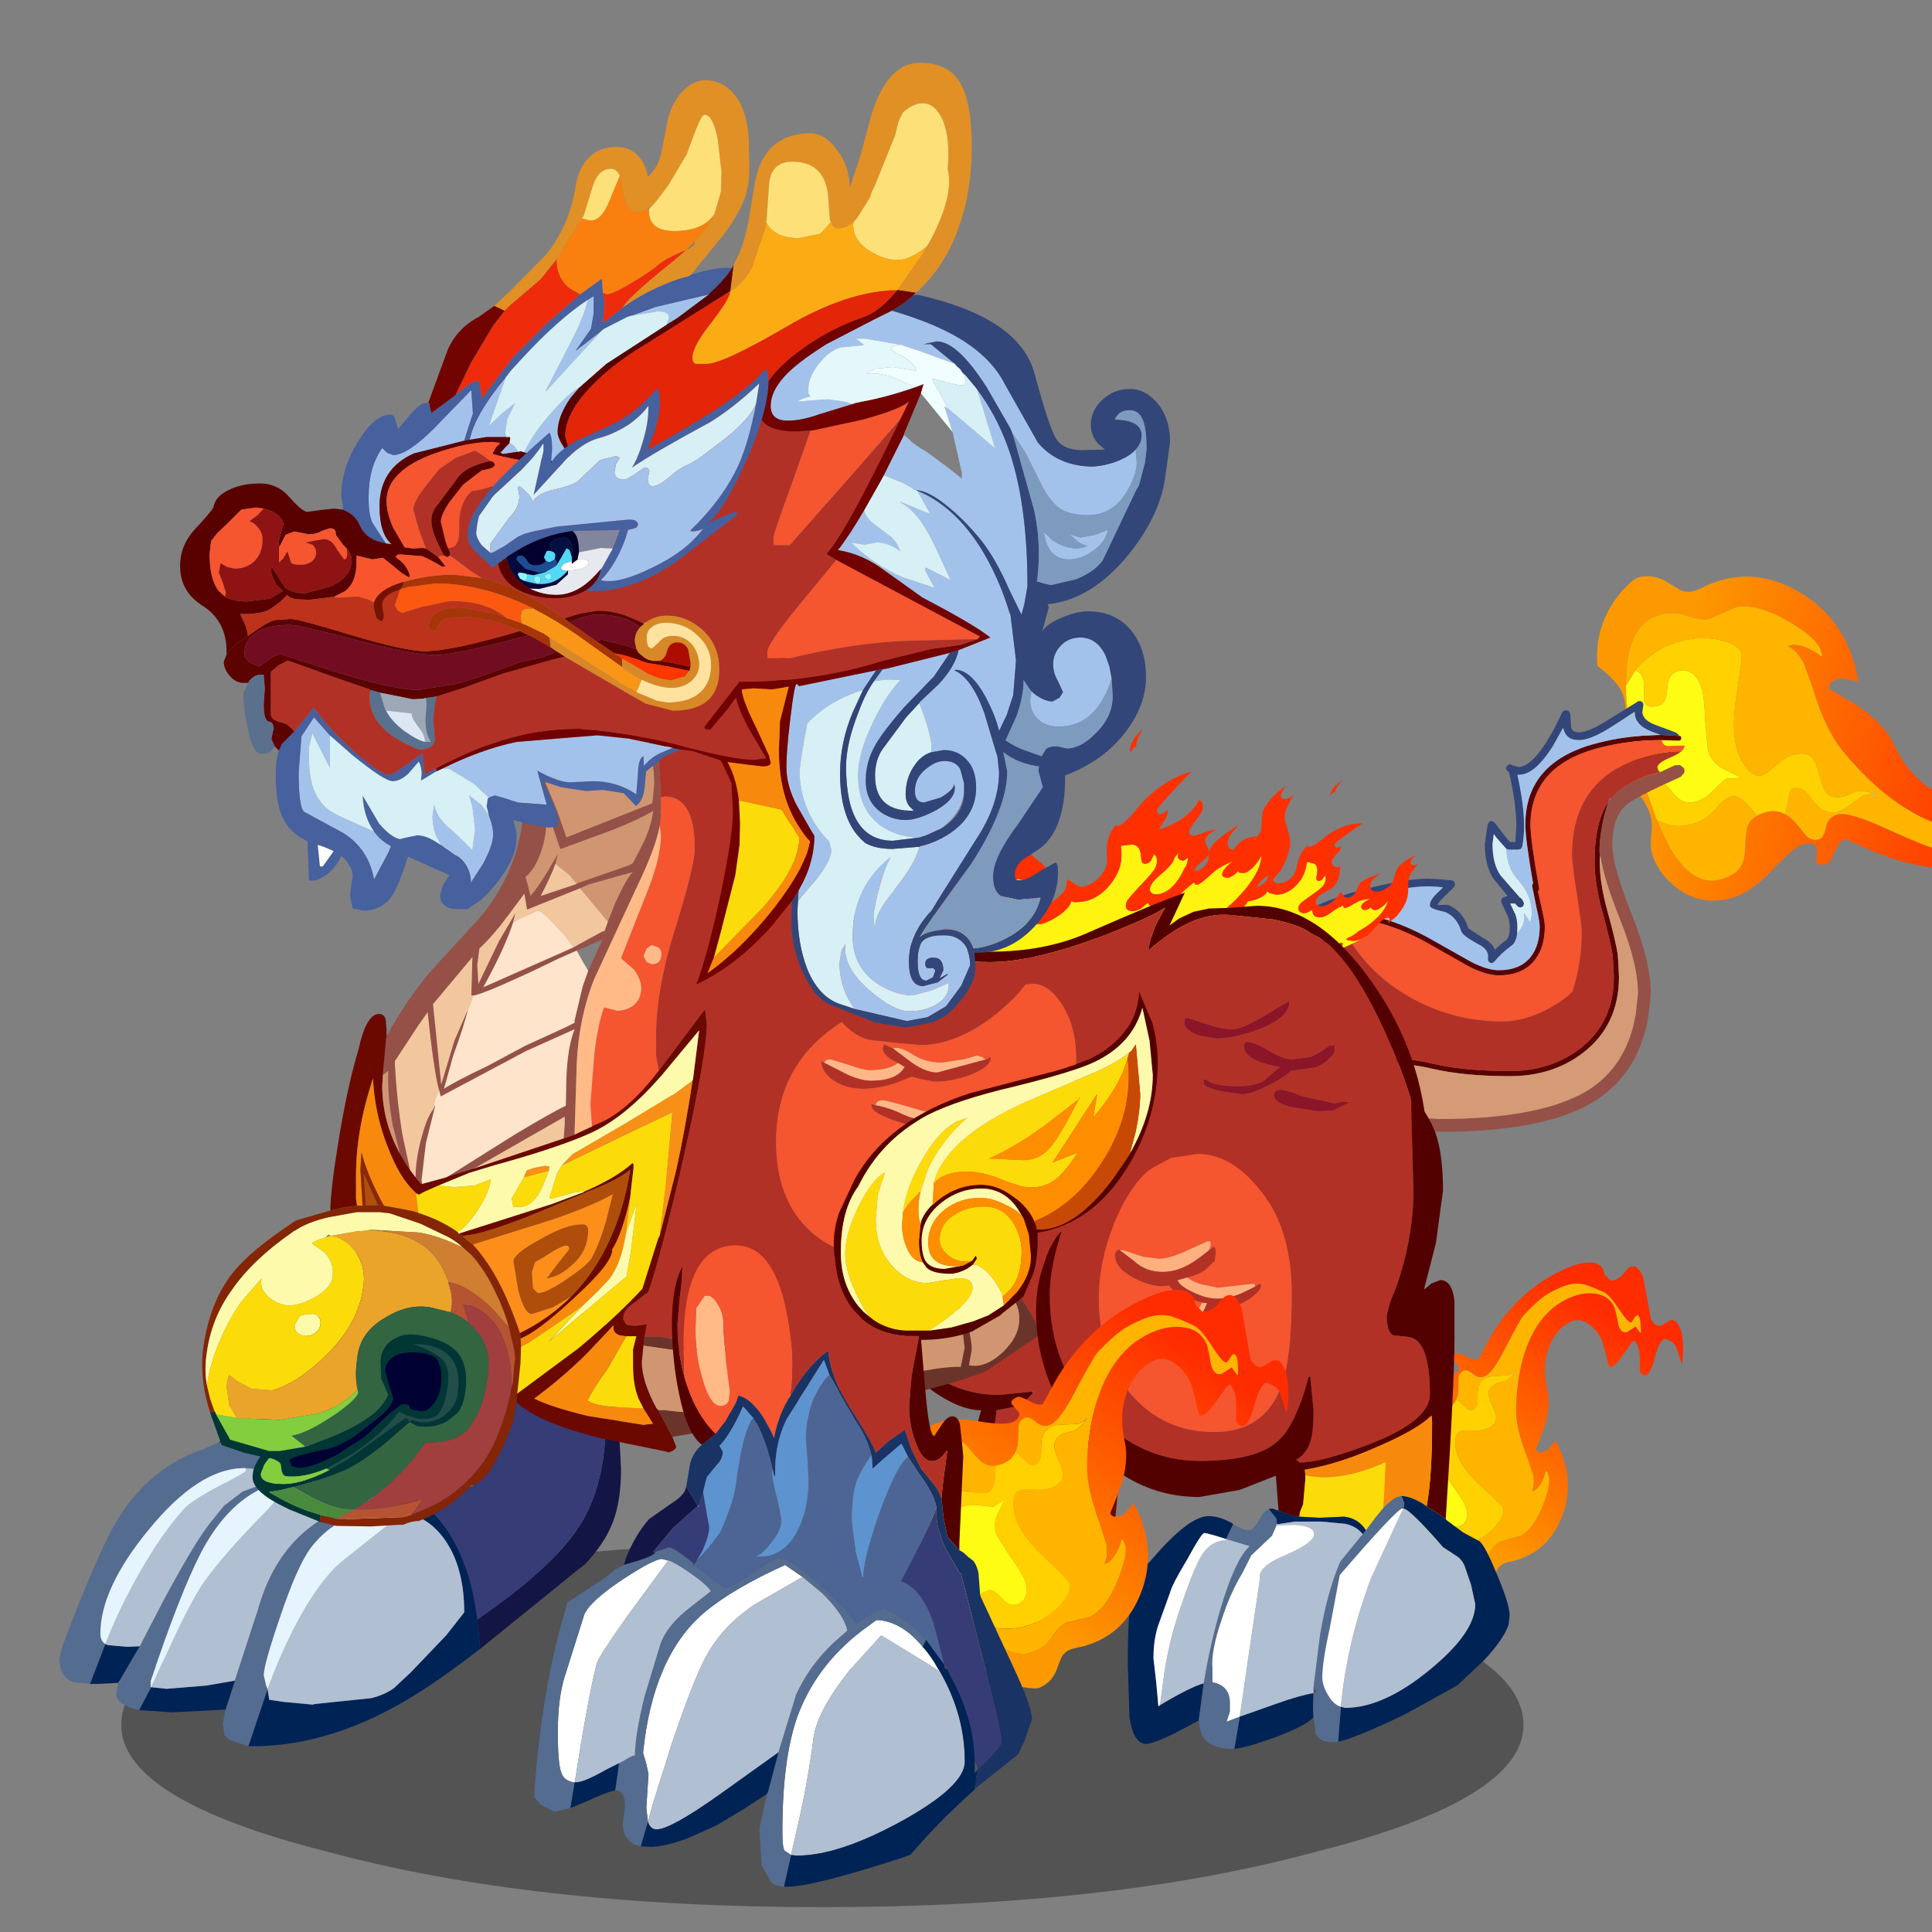 <svg xmlns:ffdec="https://www.free-decompiler.com/flash" xmlns:xlink="http://www.w3.org/1999/xlink" ffdec:objectType="frame" height="90" width="90" xmlns="http://www.w3.org/2000/svg"><rect width="100%" height="100%" fill="#808080" stroke="none"/><use ffdec:characterId="37" height="96.45" transform="translate(-.6 2.95)" width="115.8" xlink:href="#a"/><defs><g id="a" transform="translate(.6 -2.95)"><use ffdec:characterId="1" height="9.8" transform="matrix(1.177 0 0 1.733 5.647 71.859)" width="55.5" xlink:href="#b"/><use ffdec:characterId="14" height="231.8" transform="translate(60.254 12.37) scale(.239)" width="224.5" xlink:href="#c"/><use ffdec:characterId="15" height="49.25" transform="matrix(.509 0 0 .509 2.768 56.277)" width="51.4" xlink:href="#d"/><use ffdec:characterId="16" height="30.6" transform="matrix(.509 0 0 .509 40.589 61.012)" width="24.6" xlink:href="#e"/><use ffdec:characterId="25" height="79.9" transform="matrix(.509 0 0 .509 9.408 30.463)" width="117.15" xlink:href="#f"/><use ffdec:characterId="31" height="88.3" transform="matrix(.509 0 0 .509 8.39 2.925)" width="90.6" xlink:href="#g"/><use ffdec:characterId="34" height="59.95" transform="matrix(.509 0 0 .509 48.261 50.954)" width="81.75" xlink:href="#h"/><use ffdec:characterId="36" height="81.9" transform="matrix(.509 0 0 .509 24.891 46.205)" width="95.95" xlink:href="#i"/></g><g id="c" transform="translate(143 70.8)"><use ffdec:characterId="2" height="144" transform="rotate(75 20.761 -14.381) scale(.649)" width="112.5" xlink:href="#j"/><use ffdec:characterId="3" height="84" transform="translate(-143 14.05)" width="76.3" xlink:href="#k"/></g><g id="j" fill-rule="evenodd"><path d="m24.45.15.75-1.2-.45 1.5-.3-.3" fill="#a2e6ff" transform="translate(56.25 72)"/><path d="M44.5-65.5q1.5.8 1.5 2.6 0 .95-1.25 3.2t-1.25 4.05q0 2.15.7 2.7.3.2 3.15 1.25l.6-.1 1.4-.2q3.6 0 5.4 4.5 1.5 3.7 1.5 9.35 0 19.25-10.25 36-3 4.95-7.05 9.75l-3.2 4q0 1.8 2.9 4.05 2.85 2.25 2.85 3.2 0 2.9-1.4 2.9l-3.85-1.25q-.7 0-1.25.5-1 .9-1 3.1 0 3 5 10.95 5 8 5 14.2 0 9.7-7.5 15.25-5.8 4.25-11.9 4.25-2 0-5.25-1.25-3.2-1.25-5.25-1.25h-.55q-2.35.1-5.05 1-2.15.7-4.5 1.9Q-1.75 72-3.75 72T-12 68.4q-6.25-3.65-10.4-3.65l-1.2.1q-3.8.45-8.45 3.9L-33.8 70q-9.55-1.7-16.2-8.5-2.9-3-4.8-6.5-1.45-2.65-1.45-3.5 0-5.2 4.15-8.75l2.8-2.7q1.3-1.65 1.3-3.8 0-1.2-.5-3.65-.5-2.4-.5-5.6 0-12.15 9.85-21.65 10.55-10.15 26-10.1h.4L-9-4.5q-.15.7-1.25 2.6-1 1.65-1 3 0 3.4 2.25 3.4L-2.4-2q7.6-6.75 14.9-8 10.4-1.9 16.7-8.5 5.55-5.85 5.55-12.4 0-3.85-4.25-6.35-3.8-2.25-8.5-2.25l-5.55.75q-3.5.75-5.1.75h-.6q-.5-.2-.5-1 0-1.9 2.7-6.2L16.5-51v-1.25l-2.4-.25q-2.55 0-6.35 1.75l-4 1.75q-.7 0-1.5-.5-1-.6-1-1.4 0-2.25 5.5-6.45 5.5-4.25 5.5-6.65 0-.5-1.5-1.75-1.8-1.5-3.4-1.5l-7.7.6q2.4-1.7 6.15-3.25 5-2.1 8.2-2.1 2.7 0 3.75 1 .75.7.75 2.1l-.5 3.65q0 1.15 1 2 1.2 1 3.35 1l17.5-4q3.2 0 4.65.75M23.8 27.15q1.45-1.65 3.95-2.7l4.15-1.9q1.85-1.2 1.85-3.2 0-1.65-2.85-3.05-2.9-1.35-2.9-4.45Q28 8.4 35.7-.9q8.65-10.55 9.55-12.6 3-7.15 3.75-10.6.75-3.2.75-8.55 0-5.4-2.65-9.2-1.4-1.95-6.6-6.65-1.8-1.65-9.45-3-6.8-1.25-6.8-2.5 0-.35.95-1.6.9-1.25.8-2.15L24.6-58q-.75 0-3.75 1.15l-2.3.9q.55.4 1.25.55l2.2.4-.35 1.7-.4 2.4q0 2.4 3.35 2.4 1 0 3.75-.75L32.6-50q6.3 0 9.4 6 2.25 4.3 2.25 9.85 0 12.45-10.2 23.3Q25.3-1.6 10.5 5.25q-8 3.7-21.05 4l-8 .7q-3.85.85-6.2 3.3v-1.5q.65-2.5 2.85-4.9 1.35-1.5 2.65-2.35V4h-1.25q-4-.2-11.55 7.35Q-40 19.4-40 25.6l.65 3.75.6 4.4q0 2.65-2.5 6.25-2.5 3.65-2.5 7.85 0 9.2 13 13.9l2.25.75 2.7.8q9.45 2.45 20.9 2.45l10.35-.2 9.95-.75 7.6-1.3Q37.75 60.05 37.75 51q0-4.95-2.5-7.3-1.6-1.5-5.5-2.65-4.1-1.2-5.5-2.3-1.55-1.2-2.15-3.35-.35-1.3-.35-2.9 0-3.2 2.05-5.35" fill="url(#l)" transform="translate(56.25 72)"/><path d="m-25.8 63.3-3.75-3.95.45-.5q1.2-1.1 2.7-1.1 1.15 0 6.25 1.5 1.8 0 2.4-1.75.25-.8.25-2.4 0-2.2-4.25-3.55Q-26 50.2-26 47q0-2.8 2.25-4.25 1.95-1.25 5.1-1.25 2.75 0 9.05 1.5l8.85 1.5q3.95 0 7.1-3.45L9.75 37q0 1.2-.75 4.25 0 .9 2.15 4.4 2.1 3.45 2.1 6.45 0 4.1-4.35 5.9-2.25.9-3.05 1.65-1.35 1.3-1.35 3.7 0 1.15.95 2.2l-10.35.2q-11.45 0-20.9-2.45" fill="#fffc13" transform="translate(56.25 72)"/><path d="m-29.55 59.35-1.2-1.8q-3.75-6.2-3.75-13.45 0-6.3 2.75-11.6 2.7-5.25 5.75-5.25 1 0 10.85 4.4Q-5.3 36 .6 36q3.65 0 6.65-1.25 3.5-1.5 3.5-3.9 0-1.3-1.75-4.8Q7.25 22.6 7.25 20q0-4.05 2.5-5.25 1.5-.7 5.5-.65 4 .1 5.5-.6 2.5-1.15 2.5-5.15l-.5-3.25q0-1.75 1.3-4.25l.4-.7.3.3q-.25.8-.25 2.05 0 .65 1.4 4.2 1.35 3.6 1.35 4.8 0 4.4-5.1 6.45-2.8 1.1-3.55 1.65-1.6 1.2-1.6 3.25 0 1.05 4.5 3 1.35.55 2.3 1.3-2.05 2.15-2.05 5.35 0 1.6.35 2.9l-1.85.85Q14.5 38.6 14.5 41.5q0 1.85 2.5 5.45 2.5 3.65 2.5 8.15 0 5.85-4.1 9.7l-9.95.75q-.95-1.05-.95-2.2 0-2.4 1.35-3.7.8-.75 3.05-1.65 4.35-1.8 4.35-5.9 0-3-2.1-6.45Q9 42.15 9 41.25q.75-3.05.75-4.25l-3.4 4.05Q3.2 44.5-.75 44.5L-9.6 43q-6.3-1.5-9.05-1.5-3.15 0-5.1 1.25Q-26 44.2-26 47q0 3.2 4.25 4.55 4.25 1.35 4.25 3.55 0 1.6-.25 2.4-.6 1.75-2.4 1.75-5.1-1.5-6.25-1.5-1.5 0-2.7 1.1l-.45.5" fill="#ffd100" transform="translate(56.25 72)"/><path d="m-25.8 63.3-2.7-.8-2.25-.75q-13-4.7-13-13.9 0-4.2 2.5-7.85 2.5-3.6 2.5-6.25l-.6-4.4-.65-3.75q0-6.2 7.95-14.25Q-24.5 3.8-20.5 4h1.25v.5q-1.3.85-2.65 2.35-2.2 2.4-2.85 4.9v1.5q2.35-2.45 6.2-3.3l8-.7q13.05-.3 21.05-4 14.8-6.85 23.55-16.1 10.2-10.85 10.2-23.3 0-5.55-2.25-9.85-3.1-6-9.4-6l-4.25.75q-2.75.75-3.75.75-3.35 0-3.35-2.4l.4-2.4L22-55l-2.2-.4q-.7-.15-1.25-.55l2.3-.9q3-1.15 3.75-1.15l1.4.25q.1.9-.8 2.15-.95 1.25-.95 1.6 0 1.25 6.8 2.5 7.65 1.35 9.45 3 5.2 4.7 6.6 6.65 2.65 3.8 2.65 9.2 0 5.35-.75 8.55-.75 3.45-3.75 10.6-.9 2.05-9.55 12.6Q28 8.4 28 11.85q0 3.1 2.9 4.45 2.85 1.4 2.85 3.05 0 2-1.85 3.2l-4.15 1.9q-2.5 1.05-3.95 2.7-.95-.75-2.3-1.3-4.5-1.95-4.5-3 0-2.05 1.6-3.25.75-.55 3.55-1.65 5.1-2.05 5.1-6.45 0-1.2-1.35-4.8-1.4-3.55-1.4-4.2 0-1.25.25-2.05l.45-1.5-.75 1.2-.4.7q-1.3 2.5-1.3 4.25l.5 3.25q0 4-2.5 5.15-1.5.7-5.5.6-4-.05-5.5.65-2.5 1.2-2.5 5.25 0 2.6 1.75 6.05 1.75 3.5 1.75 4.8 0 2.4-3.5 3.9Q4.25 36 .6 36q-5.9 0-15.75-4.35-9.85-4.4-10.85-4.4-3.05 0-5.75 5.25-2.75 5.3-2.75 11.6 0 7.25 3.75 13.45l1.2 1.8 3.75 3.95m47.9-27.9q.6 2.15 2.15 3.35 1.4 1.1 5.5 2.3 3.9 1.15 5.5 2.65 2.5 2.35 2.5 7.3 0 9.05-14.75 12.5l-7.6 1.3q4.1-3.85 4.1-9.7 0-4.5-2.5-8.15-2.5-3.6-2.5-5.45 0-2.9 5.75-5.25l1.85-.85" fill="#ffb500" transform="translate(56.25 72)"/></g><g id="k" fill-rule="evenodd"><path d="m-142.6 57.4-.3-.25-.05-.55.35-.5q6.15-3.65 14.7-5.65 7.2-1.75 11.15-1.75l2 .1 2.65.25q.25.05.45.3.15.2.15.5l-.2.5-1.95 1.9q-1.1 1.05-1.25 1.6l1.85-.05h.15q2.95 1.2 4 4.6l2.75 1.8q1.9.95 2.4 2.35l1.45-1.3.4-.3.45-.35q.6-.55.6-2.35 0-1.35-.35-2.15v-.05l-1.3-2.75v-.55l.4-.4.85-.25-2.65-3.25v.05q-1.8-2.6-1.8-6.95l.35-2.45.2-1.3.25-.5q.2-.25.5-.25l.55.25 1.6 2.1 1.1 1.35.4.4h1l.2-3q0-4.45-1.45-10.65l-.35-.2-.25-.55.25-.5.5-.25q.3 0 .55.25h.2l.1.05.15.05h.05l.7.2q2.35-.1 5.4-4.85 1.6-2.6 3.05-5.75l.25-.3.4-.15h.2q.3 0 .55.25l.2.5.15 2.55q.3 1 1.5 1 2.05-.05 6-2.6l5.65-3.5h.45l.35.25q.15.2.15.45l-.2 1.45q.1 1.55 2.45 2.45l2.3.85 1.85.7.45.4.05.15h.05l.25.1-1.9-.1-1.6-.1-.5-.05-1.5-.55q-3.5-1.35-3.4-3.9l-4.1 2.65q-4.45 2.9-6.8 2.85-2.4 0-2.95-2.1v.05l-.1-.35-2 3.6q-3.6 5.65-6.65 5.55h-.25q1.3 5.85 1.3 10.1 0 1.9-.35 3.9l-.25.45-.5.15h-1.9l-.45-.15-1.95-2.2-.5-.7-.25 1.95q0 3.85 1.55 6.1l3.75 4.3q.4.2.65.7l.2.5-.2.55q-.25.2-.55.2-.3 0-.5-.2l-.5-.5-.05-.05h-.9l.85 1.8.05.05q.5 1.05.5 2.85l-.05 1.1q-.2 1.85-1.15 2.45-2.1 1.55-3.25 3.05l-.4.3-.5-.05-.35-.35-.05-.5q.25-1.7-1.75-2.7-3.35-1.8-3.5-2.7-.8-2.65-3.1-3.65-3.15-.65-2.95-1.3-.1-1.05 1.75-2.7l.8-.8-1-.1-1.9-.1q-3.85 0-10.8 1.7-5.5 1.3-9.95 3.3l-1.05.45-1.5.6-1.5.7-1.05.45" fill="#32467a" transform="translate(143 -14.05)"/><path d="m-142.6 57.4 1.05-.45 1.5-.7 1.5-.6-.3.15h.3l.55-.05 5.6-.25q7.65 0 17.35 5.65l6.55 3.7q3.25 1.7 5.5 1.7 4.2 0 6.25-2.6Q-95 61.7-95 58q0-.9-.65-3.75l-.85-4.2.15-.35.05-.1q-1.5-8.65-1.5-11.35-.05-12.6 14.55-16.1 4.8-1.2 10-1.4l1.8-.05-.15-.05.5.05 1.6.1 1.9.1.1.1.1.35-.15.35-.35.1-3.3-.1q-6.2 0-11.8 1.4-13.75 3.35-13.8 15.15 0 2.85 1.7 12.4l-.1.35-.15.15.65 2.85q.7 3 .7 4 0 4.1-1.95 6.55-2.35 3-7.05 3-2.45 0-5.95-1.8l-6.6-3.75q-9.4-5.5-16.85-5.5l-1.75.05h-.15l-3.6.2-3.35.3-.2.15-.4.2-.55.1-.2-.1m7.95 26.8-.25-.15-.15-.35.15-.35.25-.15h.1q12.6.05 18.85 1.6 6.05 1.4 14.9 1.4 7.95 0 13.7-4.4 6.55-5.1 6.55-13.95l-.1-2.05-.1-1.7v-.05l-.05-.5q-.4-2.5-1.9-8.1-1.6-5.65-1.6-10.05 0-7.7 2.65-11.6l-.7 2.35q-1 4.05-1 7.25l.1 1-.05.5v.5q0 4.3 1.55 9.8 1.55 5.65 1.95 8.2v.05l.05.55v.05l.1 1.65v.05l.1 2.1q0 9.35-6.95 14.75-5.95 4.6-14.3 4.6-8.95 0-15.15-1.45-6.15-1.5-18.5-1.55h-.2" fill="#580201" transform="translate(143 -14.05)"/><path d="m-138.55 55.65 1.05-.45q4.45-2 9.95-3.3 6.95-1.7 10.8-1.7l1.9.1 1 .1-.8.8q-1.85 1.65-1.75 2.7-.2.65 2.95 1.3 2.3 1 3.1 3.65.15.9 3.5 2.7 2 1 1.75 2.7l.05.5.35.35.5.05.4-.3q1.15-1.5 3.25-3.05.95-.6 1.15-2.45 1.65-1.7 1.35-3.7l.1-.1 1.05 1.65q.35-.95.35-1.75 0-3.45-2.45-6.2-2.45-2.7-2.5-6.35l.45.15h1.9l.5-.15.25-.45q.35-2 .35-3.9 0-4.25-1.3-10.1h.25q3.05.1 6.65-5.55l2-3.6.1.35v-.05q.55 2.1 2.95 2.1 2.35.05 6.8-2.85l4.1-2.65q-.1 2.55 3.4 3.9l1.5.55-1.65.1q-5.2.2-10 1.4-14.6 3.5-14.55 16.1 0 2.7 1.5 11.35l-.05.1-.15.35.85 4.2Q-95 57.1-95 58q0 3.7-1.75 5.95-2.05 2.6-6.25 2.6-2.25 0-5.5-1.7l-6.55-3.7q-9.7-5.65-17.35-5.65l-5.6.25-.55.05v-.15" fill="#a3c2eb" transform="translate(143 -14.05)"/><path d="M-71.2 21.7q.15 1.2 1.5 1.15l3-.1-.35.8-.3.3q-6.4.15-11.55 2.8-9.8 5-9.8 17.5 0 1.5.95 7.6.95 6.05.95 7.35 0 5.95-1.8 11.6-1.45 1.5-4.15 3.05-4.95 2.8-9.55 2.8-9.9 0-18.45-5-9.25-5.4-13.4-15l1.75-.05q7.45 0 16.85 5.5l6.6 3.75q3.5 1.8 5.95 1.8 4.7 0 7.05-3Q-94 62.1-94 58q0-1-.7-4l-.65-2.85.15-.15.1-.35q-1.7-9.55-1.7-12.4.05-11.8 13.8-15.15 5.6-1.4 11.8-1.4" fill="#f5552f" transform="translate(143 -14.05)"/><path d="m-71.55 27.95 2.25-1.05.7-.3.95-.05.75.6q.2.45.05.95l-.65.75-.35.15-.15.1-.3.1h.05q-8.2 3.65-9.95 5.2-2.65 2.4-2.65 7.65.05 4.25 3.65 13.25 3.85 9.55 3.85 15.75l-.2 2.15-.25 2.05v.05l-.05.2v.2q-2 11.4-11 16.7-9.6 5.65-29.75 5.65l-10.5-.65q-4.9-.95-10.9-4.1l-1.2-.65-.6-.75q-.15-.5.1-.95.25-.45.75-.6l.95.1.25.15.2.1q6.05 3.3 10.9 4.25l10.05.6q19.25 0 28.5-5.3 7.95-4.7 9.75-14.8l.1-.65.2-1.9.2-1.85q0-5.8-3.65-14.8-3-7.5-3.65-11.9l-.1-.7v.75l-.1-1q0-3.2 1-7.25l.7-2.35.5-.7h.05q2.8-3.45 9.5-5.15h.05" fill="#955147" transform="translate(143 -14.05)"/><path d="M-67.35 23.85q-.7.6-2.1 1.2-2.6 1.1-2.6 1.95 0 .55.5.95h-.05q-6.7 1.7-9.5 5.15h-.05l-.2-.2-.3.9q-2.65 3.9-2.65 11.6 0 4.4 1.6 10.05 1.5 5.6 1.9 8.1l.05.5v.05l.1 1.7.1 2.05q0 8.85-6.55 13.95-5.75 4.4-13.7 4.4-8.85 0-14.9-1.4-6.25-1.55-18.85-1.6h-.1l-2.4-10.25q-2.4-10.25-4.4-15.7v-.05l.2-.15 3.35-.3 3.6-.2h.15q4.15 9.6 13.4 15 8.55 5 18.45 5 4.6 0 9.55-2.8 2.7-1.55 4.15-3.05 1.8-5.65 1.8-11.6 0-1.3-.95-7.35-.95-6.1-.95-7.6 0-12.5 9.8-17.5 5.15-2.65 11.55-2.8" fill="#b23126" transform="translate(143 -14.05)"/><path d="m-135.55 90.7.15-.75q.65-3.5.75-5.75h.2q12.35.05 18.5 1.55 6.2 1.45 15.15 1.45 8.35 0 14.3-4.6 6.95-5.4 6.95-14.75l-.1-2.1v-.05l-.1-1.65V64l-.05-.55v-.05q-.4-2.55-1.95-8.2-1.55-5.5-1.55-9.8v-.5l.05-.5.1-.05q.65 4.4 3.65 11.9 3.65 9 3.65 14.8l-.2 1.85-.2 1.9-.1.65q-1.8 10.1-9.75 14.8-9.25 5.3-28.5 5.3l-10.05-.6q-4.85-.95-10.9-4.25" fill="#d49b76" transform="translate(143 -14.05)"/><path d="m-99.4 59.35.05-1.1q0-1.8-.5-2.85l-.05-.05-.85-1.8h.9l.05.05.5.5q.2.2.5.2t.55-.2l.2-.55-.2-.5q-.25-.5-.65-.7l-3.75-4.3q-1.55-2.25-1.55-6.1l.25-1.95.5.7 1.95 2.2q.05 3.65 2.5 6.35 2.45 2.75 2.45 6.2 0 .8-.35 1.75l-1.05-1.65-.1-.1v.2q.3 2-1.35 3.7" fill="#d7f0f5" transform="translate(143 -14.05)"/></g><g id="d" fill-rule="evenodd"><path d="M-11.15-3.15q3.3-1.9 6.85-7.55Q.6-19.25 4-24.6l1.45.75Q3.8-16.85-.25-11q-4.4 6.3-9.05 8.3l-.3-.1-.95-.35h-.6M23-14.65l2.2 1.25q-.05 3.35.2 6.9l.3 5.75q0 2.95-.75 4.9Q24.2 6.1 22.4 8l-.65.5-8.95 7.25-.25-2.7q6.8-4.65 9.3-8.5Q24.3.8 24.3-5.25q0-2.65-.4-4.4l-.9-5" fill="#131644" transform="translate(25.7 24.6)"/><path d="m5.45-23.85 13.1 6.9 4.45 2.3.9 5q.4 1.75.4 4.4 0 6.05-2.45 9.8-2.5 3.85-9.3 8.5Q11.45 4.4 6.1 1.5l-.65-.35q-2.2-1-7.5-2.05-4.5-.9-7.25-1.8 4.65-2 9.05-8.3 4.05-5.85 5.7-12.85" fill="#363c76" transform="translate(25.7 24.6)"/><path d="m-8.4 24.65-1.25-.4-.5-.2-.45-.4-.15-1.05.25-1.3.05-.15.75-2.3.05-.2 2.1-6.45q2.25-8.15 10-10l1.65.05q-4.95-2-7.55-2-2.15 0-3.9.9l-.2.1q-3.05 1.6-5.2 5.7-1.95 3.8-4.6 11.75v.55h.05l-1.1 2.1q-2.1-.45-2.1-1.55l.2-.95q.25-.05.15-.25l.05-.1 1.75-3 2.1-4.05q2.75-5.15 4.2-7.05l1.4-1.75 1.7-1.3 2.15-.8Q-5.6.1-5.6-.1q0-.35-1.4-.55L-8.7-.8h-.25Q-13-.7-17.5 4.8q-4.45 5.4-4.45 9.55 0 .65.45.95l-1.4 3.65-1.5-.15q-1.3-.45-1.3-2.2l.25-1.05q3.35-8.9 5.2-11.85 2.95-4.65 7.75-6.25l1.35-.6h.6l.95.35.3.1q2.75.9 7.25 1.8 5.3 1.05 7.5 2.05l.65.35-.4 1.2v.25l-.1.25-1.25-.1Q-.1 3.1-2.7 6.5q-1.25 1.7-2.85 6.45Q-7 17.2-7 18.15l.2.9.15.4-1.75 5.2" fill="#546c8f" transform="translate(25.7 24.6)"/><path d="M12.8 15.75q-3.65 2.8-5.95 4.2Q-.7 24.65-8 24.65h-.4l1.75-5.2.15.95 1.35.2 2.7.25h.2l-.2-.05 5.3-.55q1.2-.3 2.05-.9l1.6-1.5 3.2-3.35 1.65-2.1q0-3.95-1.65-6.45-1.5-2.3-4.1-2.75l.1-.25V2.7l.4-1.2q5.35 2.9 6.45 11.55l.25 2.7m-23.3 5.55-4.9.25-3-.2 1.1-2.1 1.4.15 3.65-.3 2.6-.45-.05.2-.75 2.3-.05.15m-9.65-2.7-.1.15-.05.1-.9.05-.95.05h-.75l1.4-3.65.25.1 1.8.15 1.1-.05-1.75 3-.05.1" fill="#002356" transform="translate(25.7 24.6)"/><path d="M5.6 3.2q2.6.45 4.1 2.75 1.65 2.5 1.65 6.45L9.7 14.5l-3.2 3.35-1.6 1.5q-.85.6-2.05.9l-5.3.55v.05l-2.7-.25-1.35-.2-.15-.95q1.05-2.85 2.3-5.35Q-2 9.5.2 7.7l4.35-3.45L5.6 3.2m-27.1 12.1q1.4-3.5 3.1-6.45 2.1-3.7 4.1-5.9.65-.75 3.3-2.15Q-8.6-.4-8.6-.6l-.1-.2 1.7.15q1.4.2 1.4.55 0 .2-1.2.65l-2.15.8-1.7 1.3-1.4 1.75q-1.45 1.9-4.2 7.05l-2.1 4.05-1.1.05-1.8-.15-.25-.1m4.2 3.95 1.65-3.55q2.1-4.6 3.35-6.3 1.7-2.3 4.5-5.2 2.15-2.15 2.15-2.5 0-.35-.8-.55h-.9q1.75-.9 3.9-.9 2.6 0 7.55 2L2.45 2.2q-7.75 1.85-10 10l-2.1 6.45-2.6.45-3.65.3-1.4-.15" fill="#b1bfd2" transform="translate(25.7 24.6)"/><path d="m-8.7-.8.1.2q0 .2-2.4 1.4-2.65 1.4-3.3 2.15-2 2.2-4.1 5.9-1.7 2.95-3.1 6.45-.45-.3-.45-.95 0-4.15 4.45-9.55Q-13-.7-8.95-.8h.25m-8.65 20.05v-.55q2.65-7.95 4.6-11.75 2.15-4.1 5.2-5.7l.2-.1h.9q.8.2.8.55 0 .35-2.15 2.5-2.8 2.9-4.5 5.2-1.25 1.7-3.35 6.3l-1.65 3.55h-.05m10.7.2-.15-.4-.2-.9q0-.95 1.45-5.2Q-3.95 8.2-2.7 6.5q2.6-3.4 7.05-3.4l1.25.1-1.05 1.05L.2 7.7Q-2 9.5-4.35 14.1q-1.25 2.5-2.3 5.35" fill="#e5f4fd" transform="translate(25.7 24.6)"/></g><g id="e" fill-rule="evenodd"><path d="m-10.45-14.9.8-.05 3.95-.35q5 0 10.4 1.25l6.45 1.2.15 1.4L9.8-4.6 9-1.25l-6.5-.9-3.95-.9q.5-1.6.6-3.05l1.8-.35q.8-.35 1.55-1.25l.1-.1h-.2l-3 .3q-3.3 0-6-1.8-2.9-2-3.85-5.6" fill="#b23126" transform="translate(12.3 15.3)"/><path d="m-2.95-3.6.7-2.5q-2.6 0-6.3-3.25-2.95-2.7-3.75-5.4l1.85-.15q.95 3.6 3.85 5.6 2.7 1.8 6 1.8l3-.3.1.1q-.75.9-1.55 1.25l-1.8.35q-.1 1.45-.6 3.05l-1.5-.55m14.1-9.25.85.05h.3q-1 3.3-1.5 8.3l-.25 3.05-.85.2H9l.8-3.35 1.5-6.85-.15-1.4" fill="#530000" transform="translate(12.3 15.3)"/><path d="m10.55-1.45-.65 6.5Q9.15 10 6.95 12.4q-2.7 2.9-8.2 2.9-3.25 0-5.4-1.4-2.3-1.5-2.3-4.05L-5.85 3l2.9-6.6 1.5.55q-.85 3-3 6.35-3.1 4.9-3.1 5.45 0 2.2 3.1 3.6 2.5 1.1 5.15 1.1 4.8 0 6.4-3 .95-1.8 1.1-6.7.05-1.5.8-5h.7l.85-.2" fill="#6b0900" transform="translate(12.3 15.3)"/><path d="M9-1.25q-.75 3.5-.8 5-.15 4.9-1.1 6.7-1.6 3-6.4 3-2.65 0-5.15-1.1-3.1-1.4-3.1-3.6 0-.55 3.1-5.45 2.15-3.35 3-6.35l3.95.9 6.5.9" fill="#f17813" transform="translate(12.3 15.3)"/></g><g id="f" transform="translate(57.15 39.95)"><use ffdec:characterId="23" height="372.65" transform="matrix(.047 .011 -.03 .041 35.606 -32.492)" width="521.5" xlink:href="#m"/><use ffdec:characterId="23" height="372.65" transform="matrix(.077 -.009 -.03 .065 9.39 -32.647)" width="521.5" xlink:href="#m"/><use ffdec:characterId="24" height="79.9" transform="translate(-57.15 -39.95)" width="112.15" xlink:href="#n"/></g><g id="r" fill-rule="evenodd"><path d="m419.3 407.85-.2.3v-.5l.2.2m-49.7 5.6-.2.2v-.5l.2.3M261.75 429.9l-.05.05-.2-.25.25.2m-88.95-2.2v.05l-.15-.05h.15m-20.7-8.95-.05.45v-.55l.05.1m267.15-94.15v-.05l.05.1-.05-.05" fill="#53ffff" transform="translate(-3.5 -86.65)"/><path d="m399 300.15.2-.4.05.05.2.1-.45.25m-140.5-1.5.15-.4v-.05l.1.05-.25.4m29.25-73.25.2-.5.1.4.05.2-.35-.1M264.4 89.7l1.7-3.05-.55 3.2-1.15-.15m.05 27.55-.7 3.8-1.3-2.9 2-.9" fill="#3363ff" transform="translate(-3.5 -86.65)"/><path d="m490.05 380.2-6.35 9.35q-1 .85-3.65 4.75t-11.65 13q-2.65-11.15-4.9-11.15-1.45 0-3.3 1-3.3 3-6.6 9.2l-4.15 8.4-1.5 3.05-.2-.1.2-2.95q.15-12.5-13.35 0l-4 3.95 1.95-3.95 2.4-5.9q1.2-3.75 1.2-8.7v-4.5q-.45-3-2.75-3-.85 0-3.2 2.35l-4.3 4.65q-4.75 5.5-6.55 8.2h-.05l-.2-.2q1-3 1-5v-1.5q-.25-1-1.8-1-3.35 0-7.85 6.35-4.95 7.7-8.7 12.65l4.1-9.55q3.7-9.2 3.7-13.95 0-2.5-1-5.5-6.4.6-15.8 13.45-3.45 4.7-11.15 17.6h-.1q1-8.25-1.65-12.45-2.7-4.25-5.85-.45l-4.35 5.1-.05.05-.2-.3 1.55-5.05.95-4.45q0-.6-1-2-1.05-1.5-1.75-1.5-4.55 0-9.75 9.9-3.35 6.35-5.45 13.2l-.15-.05q.7-6.4.5-8.85-.35-4.2-4-4.2-1.8 0-4.7 3.6-1.35 1.7-5.6 8.1l-.25-.15 6.55-28.05q0-7.6-4.8-7.6-6.7 0-15.15 16.15-7.35 14.1-8.55 23.5h-.05q.1-7.15-.15-11-.45-7.05-2.45-7.05-2.2 0-6.1 8.85-.7 1.6-1.75 5.2l-1.45-.35.5-12.6q.25-9.1-5.45-9.1-4.5 0-8.55 6.7-2.45 4.05-4.1 9.35l-1.2.3-.3-.8q-.9-2.05-2.45-2.05-2.85 0-6.2 6.8l-2.5 5.8-1.05-.55q0-8.05-2.75-8.05-2 0-5.95 5.95l-4.1 6.75v.05l-.25-.2q-.25-2.95-.15-10.1l.15-10.05q0-2.9-1.4-4.8t-3.9.45q-2.5 2.35-7.05 9.55-4.4 6.95-6.15 14.5l-.1-.05q-1.7-18.55-7.55-13.15-5.9 5.4-7 13 .4-10.9-4.25-10.9-2.75 0-5.4 3.3-2.55 3.2-2.95 6.75-1.25-13.15-4.35-21.35-3.2-8.4-7.35.6-4.1 8.75-4.3 12.75-.25-2.6-2.5-4.55-2.55 1.25-3.6 5.15l-1.8 7.4h-.1q.3-18.05-5.75-18.05-2.95 0-4.5 2.3-1.65 2.4-.95 6.55l-1.35-2.2q-.9-1.35-2.05-1.15-1.25 2.55-4.35 12.05h-.15q-3.75-25.55-11.05-25.55-3.85 0-6.95 7.65-2.1 5.2-2.55 8.9v.05l-.05-.1q-1.85-1.85-4.75-3.75-3.5-2.25-5.3-2.25-2.35 0-4.4 2.15-2.2 2.35-2.1 5.4v2.55l-1.05-2-1.8-3.2q-2.8-4.9-6.65-4.9-2.55 0-2.95 4-.25 2.5.25 5.15l-5.3-10.65q-2.3-4.65-3.6-6.45-2.15-3.05-5.25-3.05-1.75 0-3.2 1.55-1.6 1.65-1.6 3.95l.8 2.15q.65 1.9.75 2.95l-2.3-1.6q-2.25 0-2.25 3l.4 5.4-.9.15q-2.5-7.45-5.9-14-4.65-9.05-7.65-9.05-3.4 0-5.5 2.5-2 2.4-2 6 0 2.7 1.5 7.6l2.1 6.35-1.3-1.95q-1.45-2-2.85-2l-1.5.5v3.25l-1.4-2.5-2.6-4.35q-4.3-6.9-9-6.9-1.25 0-2 1.5-.5 1.1-.5 2 0 4.35 5 13.05L46.75 401l-5.45-5.3-.05-.1q-.35-.85-6.1-6 9.15 4.4 17 4.55h.45l-.4-1.65q-3.4-14.75 17.6-7.4-20.4-13.2-28.8-24.75-10.5-14.45-10.5-34.1 0-14.35 10.85-34.1 3.1-5.55 8.45-13.95l5.65-9.2-1.85 9q-2 9.1-2 13.65 0 9.5 6.05 18.1 6.3 9 14.1 9 6.8 0 8.4-8.2.5-2.45.85-7.8l.45-5.55q1.9 6.35 4.45 9.25 3.85 4.3 11.35 4.3 2.6 0 4.3-4.35l1.1-3.7q4.7 6.25 7.6 17.1 1.75 6.65 4.7 19.75 3.15 10.75 8.7 15.85 7.15 6.5 20.35 6.5 14.15 0 23-14.45 8.15-13.35 6.1-27.7.45.45 3.9 2.1 4 1.9 5.6 1.9 5.9 0 10.65-8 4-6.7 4-11.6 0-6.55-.2-8.05-.5-4.1-2.8-7.45 12.65 2.25 18.25 14 2.75 5.7 6.35 24.15 3.15 16.1 8.2 22.9 7.55 10.2 23.8 10.2 3.55 0 8.4-2.6 5.05-2.65 9.2-6.8 9.7-9.8 7.4-19.55 2.75 2.15 6.2 2.7l7.45.25q13.6 0 21.1-11.1 7-10.35 7-27.15 0-14.15-11-37.15v-1h13.15q10 2.7 16.9 17.4 3.8 8.15 4.7 9.55 2.65 4.2 5.9 4.2 4.6 0 5.3-4.1l.2-7.9.55-.45q8.55 8 8.55 20.45 0 5.4-8.05 22.7-8.05 17.35-8.05 21.05 0 9 6 13.55 3.9 2.95 7.5 2.95 4.95 0 7.75-2.3 2.15-1.75 5.85-7.7 9.3 11 14.65 11 7.7 0 12.05-2.9 3.45-2.3 6.2-7.65l5.2-10.9q3.5-6.7 8.3-11.85l.05.05 1.7 2.15q1.95 1.95 3.1 1.95 2.5 0 6.1-4.6l1.65-2.25 7.25-11.15q3.65-4.75 16.35-10.95-6.2 8.5-6.2 13.95 0 5.3 4.05 8 2.95 2 6.45 2 1.95 0 4.5-2.3 2.25-2 3.35-4.7l.4-1.1.05-.05 2.25 2.65 5.3 1.25q6.65 0 10.45-10.8 1.4-3.9 1.95-8.1.4-2.75.3-4.2.95 2.2 2.1 7.15 1.7 7.35 1.7 13.95 0 21.7-12.6 43.75l-3.45 5.6-.25.8q-2.8 9.6-9.85 17.6l-.7.75q0 .6.3 1.05.65 1 2.9 1.2l8.95-.5q5.7-.8 12.65-7.55" fill="#fff410" transform="translate(-3.5 -86.65)"/><path d="M288.1 225.5q.85 1.9 2.4 1.9 5.95 0 12.1-16.15l4.8-13.3q2.85-7.4 5.2-10.7 17.35-24.55 39.4-27.95-3.25 5-11.35 23.25-9.9 22.2-9.9 27.85 0 2.65 2.95 5.05 2.45 1.95 3.55 1.95 1.65 0 4.05-2.2 1.85-1.65 2.75-3.6.35 1.7 1.2 4.2 1.5 4.45 1.5 6.1 0 2.5-2 14.5 0 7.75 5.05 13.1 4.7 5 10.55 5 3.1 0 4.9-1.7l1.75-2q1.6 4.05 8 16 5.85 12.45 5.85 21.35 0 7.65-7 17.65-3.65 5.2-4.8 7.5-2.2 4.3-2.2 8.45 0 5.95 4 10.1 3.95 4.05 9.5 4.05 18.65 0 18.65-35.75l.45-.25q2.15 1.25 6.85 5.3 2.95 2.55 8.7 2.55 4.75 0 7.1-4.05 2-3.35 2-8.55 0-2.4-2.05-8.35-2.05-6-2.05-10.15 0-7.35 8.85-17.25l1.35-1.45q4.6-4.85 11.9-11.45l-2.9 7.95q-2.1 5.7-2.1 9.05 0 7.35 4 13.15 4.85 7 13.15 7 7.15 0 12.95-7 6.05-7.2 6.05-16.65 0-2.2-4.5-14.5t-4.5-15.6q0-3.5.6-6.95 2.2-13.6 13.4-25.7l.6.25q-1.6 5-1.6 7.25 0 5.9 2.05 8.65 2.2 3 7.45 3 4.4 0 6.6-5 0 3.95-.6 11.55l-.4 4.45q0 9.85 4.55 19.45 2.05 4.35 10.05 16.7 6.9 10.8 10 18.95 4.55 12.05 4.55 26.15 0 10.6-.35 12.4-.6 3.5-5.65 16.85h-1q.45-3.55-.65-6.55-1.25-3.6-4-3.6-7.55 0-9.85 17.25-.6 4.6-1.45 13.7-.8 7.5-2.2 10.2-3.1 6.05-6.3 11.3-6.95 6.75-12.65 7.55l-8.95.5q-2.25-.2-2.9-1.2-.3-.45-.3-1.05l.7-.75q7.05-8 9.85-17.6l.25-.8 3.45-5.6q12.6-22.05 12.6-43.75 0-6.6-1.7-13.95-1.15-4.95-2.1-7.15.1 1.45-.3 4.2-.55 4.2-1.95 8.1-3.8 10.8-10.45 10.8l-5.3-1.25-2.25-2.65-.05.05-.4 1.1q-1.1 2.7-3.35 4.7-2.55 2.3-4.5 2.3-3.5 0-6.45-2-4.05-2.7-4.05-8 0-5.45 6.2-13.95-12.7 6.2-16.35 10.95l-7.25 11.15-1.65 2.25q-3.6 4.6-6.1 4.6-1.15 0-3.1-1.95l-1.7-2.15-.05-.1v.05q-4.8 5.15-8.3 11.85l-5.2 10.9q-2.75 5.35-6.2 7.65-4.35 2.9-12.05 2.9-5.35 0-14.65-11-3.7 5.95-5.85 7.7-2.8 2.3-7.75 2.3-3.6 0-7.5-2.95-6-4.55-6-13.55 0-3.7 8.05-21.05 8.05-17.3 8.05-22.7 0-12.45-8.55-20.45l-.05-.05-.5-.5v1l-.2 7.9q-.7 4.1-5.3 4.1-3.25 0-5.9-4.2-.9-1.4-4.7-9.55-6.9-14.7-16.9-17.4H306.6v1q11 23 11 37.15 0 16.8-7 27.15-7.5 11.1-21.1 11.1l-7.45-.25q-3.45-.55-6.2-2.7 2.3 9.75-7.4 19.55-4.15 4.15-9.2 6.8-4.85 2.6-8.4 2.6-16.25 0-23.8-10.2-5.05-6.8-8.2-22.9-3.6-18.45-6.35-24.15-5.6-11.75-18.25-14 2.3 3.35 2.8 7.45.2 1.5.2 8.05 0 4.9-4 11.6-4.75 8-10.65 8-1.6 0-5.6-1.9-3.45-1.65-3.9-2.1 2.05 14.35-6.1 27.7-8.85 14.45-23 14.45-13.2 0-20.35-6.5-5.55-5.1-8.7-15.85-2.95-13.1-4.7-19.75-2.9-10.85-7.6-17.1l-1.1 3.7q-1.7 4.35-4.3 4.35-7.5 0-11.35-4.3-2.55-2.9-4.45-9.25l-.45 5.55q-.35 5.35-.85 7.8-1.6 8.2-8.4 8.2-7.8 0-14.1-9-6.05-8.6-6.05-18.1 0-4.55 2-13.65l1.85-9-5.65 9.2q-5.35 8.4-8.45 13.95-10.85 19.75-10.85 34.1 0 19.65 10.5 34.1 8.4 11.55 28.8 24.75-21-7.35-17.6 7.4l-.05 1.65q-7.85-.15-17-4.55l-4.7-4.65 1.05-.95q4.1 0 4.1-4.5 0-2.75-5-9.3-7.05-8.6-11.05-14.15Q3.5 333.9 3.5 313.25l.95-6.15q1.35 3.55 1.95 4.45 1.45 2.2 4.1 2.2 6.85 0 7-25.1.4-11.75 1.3-16.85 1.8-9.7 6.7-14.3 27.1-24.95 27.1-57.75-1-8.5-1-12.5l.25-.45q19.45 8.6 18.9 32.6-.6 21.55.85 28.25 2.35 10.85 11.65 10.85 3.05 0 7.5-3.45l8.45-7.6q10.25-9.6 16.8-10.75-3.7 5.1-4.95 7.75-2.2 4.75-2.2 10.55 0 5.2 3.95 9.9 2.4 2.95 8.65 7.8 6.35 5 8.6 7.6 3.95 4.55 3.95 9.35 0 5.8-3 14.8t-3 11.8q0 6.9 4 9.65 3 2 9 2 8 0 12-29.75 0-5.85-2-11.5l.45-.6.05.05 4 3.55q2.6 2 4.5 2 6.8 0 8.6-15.65.5-4.55.5-19.5 1.75-11.05 9-17.35 2.85-2.45 7.75-5.35l7.5-4.3q-1.4 1.85-1.85 3.9-.25 1.2-.25 6.5 0 8.85 13.15 20.2l10.95 8.75q6.35 5 8.9 7.8 8.25 9.05 10.1 33.1.45 5.9 3.7 12.05 4.2 7.95 10.3 7.95 4.75 0 9.15-6.95 4-6.3 4-11.05 0-1.35-1.5-6.5t-1.5-6.6l.25-.4q2.75 1.55 10.2 7 8.95 6.5 12.05 6.5 8.2 0 13.6-7.1 5-6.55 5-15 0-5.75-2.2-12.15-.95-2.75-4.85-11.55-7.05-15.95-7.05-29.55 0-4.75 2.25-11l.35.1M264.4 89.7l1.15.15q-1.2 8 .3 15.9.7 3.85 2.15 7.3l-1.9-.95-.45 1.2q-.75 1.95-1.2 3.95l-2 .9q-5.85-14.4 1.95-28.45" fill="#ff3000" transform="translate(-3.5 -86.65)"/></g><g id="n" fill-rule="evenodd"><path d="m-4.15-39.85.2-.05.45-.05-.8 5.5-.1 3q0 7.15 3.85 12.2 4 5.2 11 6.4l2.65.05 1.85.1q5.05 0 8.9-1.7 6.6-2.9 8.95-3.7l-1.4 3 .9-.65 1.3-.6 1.4-.3 1.6-.05 2.8-.2q5.6 0 10.5 6.95Q54.65-3.25 55 4.7h-.1l-.55.2Q53.95.85 51.1-5.4q-3.5-7.65-6.8-9-.8-.7-3.4-1.25l-4.3-.45q-1.95 0-3.7.9-1.45.7-3.4 2.35 0-.65.6-2.2l.9-1.7q-1.15.85-5.95 2.7-6.2 2.3-10.05 2.3-6.9 0-12.35-3.55-7.8-5.15-7.8-15.7l.25-4.85q.3-2.7.75-4" fill="#530000" transform="translate(57.15 39.95)"/><path d="M-4.15-39.85q-.45 1.3-.75 4L-5.15-31q0 10.55 7.8 15.7Q8.1-11.75 15-11.75q3.85 0 10.05-2.3 4.8-1.85 5.95-2.7l-.9 1.7q-.6 1.55-.6 2.2 1.95-1.65 3.4-2.35 1.75-.9 3.7-.9l4.3.45q2.6.55 3.4 1.25 3.3 1.35 6.8 9Q53.95.85 54.35 4.9q-2.7.8-10.45 4-10.85 4.45-15.65 7.25-1 .6-7.25 5.1l-1.45 1.1q-.6-1.8-1.6-3.15Q16.4 17 14.4 17q-1.25 0-10.75 2.55-10.3 2.75-15.75 3.35h-1.45l-1.5-.35h-1.6l.2-1.05v-.1l-1.1.15-.75-.1-.3-.5q0-.75.65-1.25l1.45-1.1.2-.15q1.2-3.5 3.2-12.2 2.15-9.55 2.15-12.35l-.15-1.25h-.05l-.1.1-4.05 5.4h-.05l-.25-1.35v-1.65q0-4.45 1.8-10.1 1.75-5.7 1.75-7.2 0-4.75-2.75-4.75l-.35.05q-.25-7.4-2.1-11.3l.25-.05q5.15-1.25 7.15-1.2h.3l5.4-.45M17.8-9.15q-1.1 1.3-2.9 2.65-3.25 2.35-6.3 2.35l-2.25-.2-1.7-.2q-1.7 0-3.25-1.7-6 3.8-6 10.95 0 5.05 2.85 7.9Q.9 15.25 5.2 15.25q9.2 0 14.2-7.9 3.45-5.5 3.45-10.3 0-2.95-1.35-5-1.2-1.8-2.6-1.8l-.65.05-.05.05-.4.5m-3.2 6.3.45-.2q.05.85-1.8 1.6-1.7.65-3.3.65l-1.4-.25-.75-.2-1.4.55q-1.55.55-3.1.55Q2-.15.9-.75-.4-1.5-.5-2.7l.3.15 1.85.95q1.4.7 2.45.7 2.35 0 3.05-1.25l-.5-.3-.1-.05-.65-.35q-.75-.5-.75-1l.1-.3v-.1l.65.3.2.1 1.2.9q1.6 1.3 2.85 1.3l4.45-1.2m-3.25 5.6h.95v.2l-1.05.65-1.05.2Q4.1 2.5 4.1 1.35v-.1l.4.1q1.2.2 2.55.85 1.2.55 2.7.55h1.6M46.5-4.1h-.45q-1.2.85-1.8 1.05l-1.65.2q-.85 0-2.3-.9-1.2-.7-1.9-.7h-.05l-.15.35q0 1.4 3.3 1.95L40-.85q-.9.45-2.05.45-2.55.05-3.2-.6h-.2v.45q.3.35 1.7.65l1.8.25q.85 0 2.45-.85 1.5-.75 2-1.3l2.25-.3q1.2-.5 1.75-1.4v-.6m-4.15-4.1-2.5 1.5q-1.9 1.1-2.7 1.1-1.05 0-2.4-.5l-1.7-.55-.2.05-.05.05-.05.3q0 .7 1.25 1.2l1.6.3q1.75 0 4-.85 2.55-1 2.75-2.25v-.35M41.05.1l-.1.3q0 .75 1.7 1.15L45 1.9l1.3-.05 1.55-.75v-.05h-.65l-.7.15-3.05-.7q-1.5-.65-2.1-.55l-.3.15" fill="#b23126" transform="translate(57.15 39.95)"/><path d="m17.8-9.15.4-.5.05-.05.65-.05q1.4 0 2.6 1.8 1.35 2.05 1.35 5 0 4.8-3.45 10.3-5 7.9-14.2 7.9-4.3 0-6.95-2.65Q-4.6 9.75-4.6 4.7q0-7.15 6-10.95 1.55 1.7 3.25 1.7l1.7.2 2.25.2q3.05 0 6.3-2.35 1.8-1.35 2.9-2.65m-3.2 6.3-.15-.05-.2-.15-.45-.15-1.2.35-2.05.3q-1.4 0-2.5-.65-1.1-.7-1.7-.7l-.25.05-.2-.1-.65-.3v.1l-.1.3q0 .5.75 1l.65.35q-.9.65-2.6.65-.55 0-1.95-.5l-1.65-.5L0-2.8l-.2.25-.3-.15Q-.4-1.5.9-.75q1.1.6 2.4.6 1.55 0 3.1-.55l1.4-.55.75.2 1.4.25q1.6 0 3.3-.65 1.85-.75 1.8-1.6l-.45.2M4.5 1.35l-.4-.1v.1q0 1.15 6.1 2.45l1.05-.2 1.05-.65v-.2h-.95l1.1-1q-1.5.75-3.9.05-3-.9-3.4-.9-.55 0-.65.45m-19.75-25.6.1-.95-.05-.2v-.05l.05-.15v-1.25l.35-.05q2.75 0 2.75 4.75 0 1.5-1.75 7.2-1.8 5.65-1.8 10.1v1.65l.25 1.35v.05q-2.95 3.85-5.7 4.9l-.25.1-.15.1-.15-2.05.35-4.45q.3-2.75.9-4.4l1.2.3q.8 0 1.45-.45.75-.6.75-1.6 0-.8-.65-1.7l-1.2-1.05 2.15-5.45q1.5-3.6 1.5-5.75l-.1-.95m-1.2 12.5.45.2q.9 0 .9-.95 0-.4-.3-.6l-.6-.2-.45.3-.3.7.3.55" fill="#f5552f" transform="translate(57.15 39.95)"/><path d="m6.1-3.85.25-.05q.6 0 1.7.7 1.1.65 2.5.65l2.05-.3 1.2-.35.45.15.2.15.15.05-4.45 1.2q-1.25 0-2.85-1.3l-1.2-.9m-6.3 1.3L0-2.8l.35-.05 1.65.5q1.4.5 1.95.5 1.7 0 2.6-.65l.1.05.5.3Q6.45-.9 4.1-.9q-1.05 0-2.45-.7L-.2-2.55m11.55 5.3h-1.6q-1.5 0-2.7-.55-1.35-.65-2.55-.85.1-.45.65-.45.4 0 3.4.9 2.4.7 3.9-.05l-1.1 1" fill="#ffb787" transform="translate(57.15 39.95)"/><path d="M19.55 22.35 14.6 25.7Q10.2 27.45.55 29.25L-14.1 31.7l-1.2-2.25-.1-.2h.5q4.5.55 7.55.15l10.1-2.3q7.05-1.9 9.55-1.8l.35-1.75-.35-2.85q-.5-2.1-1.25-2.1-1.1 0-8.35 2.65-7.25 2.6-13.85 2.6l-2.5-.05-3.1-.45.1-.8h1.6l1.5.35h1.45q5.45-.6 15.75-3.35Q13.15 17 14.4 17q2 0 3.55 2.2 1 1.35 1.6 3.15m-7.65-3.4.7 1.6q.7 1.85.7 3.2l-.25 1.4q1.5.3 3.1-1.2 1.5-1.45 1.5-3 0-2.7-2.9-2.7-2.85 0-2.85.7" fill="#6b342b" transform="translate(57.15 39.95)"/><path d="m-27.2-35.35 8.75-2.5q1.25 2.35 2 5 .7 2.8.7 4.85l-.15 1.5-.05.2-.05.05-7.8 3.1-.85-2.45-1.05-2.5-.2-3.45q-.35-2.5-1.3-3.8m39.1 54.3q0-.7 2.85-.7 2.9 0 2.9 2.7 0 1.55-1.5 3-1.6 1.5-3.1 1.2l.25-1.4q0-1.35-.7-3.2l-.7-1.6M-24.6-21.6q-1.7 3-2.5 3.8l-.2-.9-.25-.85q.7-.5 1.3-1.95.6-1.55.6-3l-.2-2.7.7 2.75.8 2.35 4.65-1.7q2.65-1.05 3.85-1.8-.1 1.15-.8 2.75l-1.05 2.05-.35.2-3.75 1.3-1 .35-.05.05-.65-.8-1.3-1.05.2-.85v-.1.1m2.05 3.1.75-.35 4.1-1.15q-.6.6-1.6 2.8l-.7 1.75-2.55-3.05m5.8 41.85 3.1.45 2.5.05q6.6 0 13.85-2.6 7.25-2.65 8.35-2.65.75 0 1.25 2.1l.35 2.85-.35 1.75q-2.5-.1-9.55 1.8l-10.1 2.3q-3.05.4-7.55-.15h-.5l-.15-.15q-1.35-2.5-1.35-4.25l.15-1.45v-.05" fill="#d09671" transform="translate(57.15 39.95)"/><path d="m41.05.1.3-.15q.6-.1 2.1.55l3.05.7.7-.15h.65v.05l-1.55.75-1.3.05-2.35-.35q-1.7-.4-1.7-1.15l.1-.3m1.3-8.3v.35q-.2 1.25-2.75 2.25-2.25.85-4 .85l-1.6-.3q-1.25-.5-1.25-1.2l.05-.3.05-.05.2-.05 1.7.55q1.35.5 2.4.5.8 0 2.7-1.1l2.5-1.5m4.15 4.1v.6q-.55.9-1.75 1.4l-2.25.3q-.5.55-2 1.3-1.6.85-2.45.85L36.25.1q-1.4-.3-1.7-.65V-1h.2q.65.65 3.2.6Q39.1-.4 40-.85l1.5-1.3q-3.3-.55-3.3-1.95l.15-.35h.05q.7 0 1.9.7 1.45.9 2.3.9l1.65-.2q.6-.2 1.8-1.05h.45" fill="#8c1527" transform="translate(57.15 39.95)"/><path d="M-40.25-4.95q1.7-3.2 4.15-6.1l4.15-4.5q4.3-4.9 4.3-11.65 0-3.5-.15-4.55-.25-2-.95-3.1l1.55-.5q.95 1.3 1.3 3.8l.2 3.45 1.05 2.5.85 2.45 7.8-3.1.05-.05.05-.2.15-1.5q0-2.05-.7-4.85-.75-2.65-2-5l1.2-.3q1.85 3.9 2.1 11.3v1.25l-.05.15v.05l.05.2-.1.95q-.35 2.05-2.25 5.95l-3.75 8.1q-1.4 3.5-1.6 7.7l-.2 6.55-1 .35.1-1.35V2.4l-8.3 4.75-2.35.7 6.05-3.8q3.5-2.1 4.7-2.65v-.05l.05-2.45q.1-2.85.75-4.5l-4.45 2-7.8 4.15-.15-.6-.05-.15q-.45-1.75-1-6.95l-.85 1.2-2 3.05-.15.2q.15 3.35.7 6.75l.7 3.25-.4-.6-.55-.95-.65-2.6q-.5-2.8-.4-4.95l-.5.4.15-1.65.15-1.65.05-.25m17.4-13.95.05-.05 1-.35 3.75-1.3.35-.2 1.05-2.05q.7-1.6.8-2.75-1.2.75-3.85 1.8l-4.65 1.7-.8-2.35-.7-2.75.2 2.7q0 1.45-.6 3-.6 1.45-1.3 1.95l.25.85.2.9q.8-.8 2.5-3.8l-.2.85q-.4 1.15-1.35 2.95l3.3-1.1m.3.4-4.85 1.95-.25-1.5v.05l-1.45 1.95q-1.45 1.95-2.65 3.05l-.2 1.5.1 1.75 1.9-3.95 1.5-2.55-.25.95q-.7 2.2-2.7 5.85l7.25-3.2 1-.45 1.45-.8 1.2-.65.2-.05.05-.15.25-.7.7-1.75q1-2.2 1.6-2.8l-4.1 1.15-.75.35m.75 7.55 1.3-2.85-2.35 1-1.7.75q-2.75 1.35-4.15 1.95-2.5 1.15-3.5 1.4h-.3l.1-3.5-3.6 4.3.75 7.35 1.2-4 1.15-2.65.05-.05.05-.15q-.4 1.6-1.35 4.2L-35-.15q.95-.65 4-2.1l3.45-1.85 2.85-1.3q1.1-.5 1.65-.8v-.2l.75-3.15.5-1.4M-35.85 1.4h.05l-.85 3.4-.4 3.4.05.35h-.1l-.35-.4-.15-.2q0-1.75.6-3.85.45-1.65 1-2.35l.15-.35" fill="#955147" transform="translate(57.15 39.95)"/><path d="m-24.8-20.75 1.3 1.05.65.8-3.3 1.1q.95-1.8 1.35-2.95m-3.9 5.45.25-.95-1.5 2.55-1.9 3.95-.1-1.75.2-1.5q1.2-1.1 2.65-3.05l1.45-1.95v-.05l.25 1.5 4.85-1.95 2.55 3.05-.25.7-.05.15-.2.05-1.2.65-1.45.8q-.55-.9-1.65-2-1.2-1.35-1.65-1.35l-1 .45q-1.05.45-1.25.7m-9.4 22.6-.7-3.25q-.55-3.4-.7-6.75l.15-.2 2-3.05.85-1.2q.55 5.2 1 6.95l.05.15-.35.85-.2.95q-.55.7-1 2.35-.6 2.1-.6 3.85l-.2-.25-.3-.4m5.85-.15 8.3-4.75v.65l-.1 1.35-8.2 2.75M-32.3-8.7l-.5 1.3-.05.15-.05.05-1.15 2.65-1.2 4L-36-7.9l3.6-4.3-.1 3.5h.2" fill="#f3c79e" transform="translate(57.15 39.95)"/><path d="m-15.25-24.25.1.95q0 2.15-1.5 5.75l-2.15 5.45 1.2 1.05q.65.9.65 1.7 0 1-.75 1.6-.65.45-1.45.45l-1.2-.3q-.6 1.65-.9 4.4l-.35 4.45.15 2.05-.1.05-1.5.7.2-6.55q.2-4.2 1.6-7.7l3.75-8.1q1.9-3.9 2.25-5.95m-1.2 12.5-.3-.55.3-.7.45-.3.6.2q.3.2.3.6 0 .95-.9.95l-.45-.2" fill="#ffba87" transform="translate(57.15 39.95)"/><path d="m-14.1 31.7.35.9q0 .2-.35.4l-.4.15v-.05l-.4-.1-5.9-1.2q-5.55-1.4-7.55-3.25v-.4l.05-.4 5.6-4.15q3.6-3 5.85-5.45l1.45-4.6.15-.3 1.5-5.95q.8-3.6 1.5-8.2l.05-.2.55-4.4-3.45 4.15-1 1.1Q-19 2.8-21.8 4q-2.95 1.3-8.6 2.85l-2.3.7-2.8 1.15-1.35.6-.45.25-.25-.15-.2-.2q-1.3-1.2-2.35-3.9-1.25-3.1-1.4-6.4-1.55 4.7-1.55 8.9v2.1l.1.65-1.2.15-1.25.3q0-1.8.75-6.4.85-5.15 1.8-8.25l.05-.2Q-42.1-7-40.95-7q.45 0 .6.45l.1 1v.6l-.05.25-.15 1.65-.15 1.65v.3l-.05.65q0 3.25 1.6 6.2l.55.95.4.6.3.4.2.25.15.2.35.4h.1l2.2-.6.2-.1 2.35-.7 8.2-2.75 1-.35 1.5-.7.1-.05.15-.1.25-.1q2.75-1.05 5.7-4.9l.05-.05 4.05-5.4.1-.1h.05l.15 1.25q0 2.8-2.15 12.35-2 8.7-3.2 12.2l-.2.15-1.45 1.1q-.65.5-.65 1.25l.3.5.75.1 1.1-.15v.1l-.2 1.05-.1.8v.05l-.15 1.45q0 1.75 1.35 4.25l.15.15.1.2 1.2 2.25m-19.55-18.6 8.5-2.7 2.95-1.1.05-.05.45-.2q2.55-1.15 3.95-2.4l.1.1v.35l-.25 2.15-.05.5-.2.9q-.65 2.65-1.45 3.9.1 1.2-3.6 4.55-3.3 3.05-4.8 3.6v-.35l-.05-.1v-.05q2.65-1.3 4.65-3.3 4.25-4.3 5.45-11.65-.8.7-2.75 1.55l-3.5 1.45q-6.95 3-9.1 3.05l-.05-.05-.1-.1-.15-.05h-.05m16.9 16-.45-.9q-.5-1.25-.5-3v-1.5l.3-1.2h-.9l-.4-.05q-.85-.1-.8-.95l-2.35 2.5q-2.25 2.25-4.9 4.2 1.6.8 4.95 1.6l5.05.8.85-.1v-.05l-.1-.15-.65-1.05-.1-.15" fill="#6b0900" transform="translate(57.15 39.95)"/><path d="m-40.6-1.4.5-.4q-.1 2.15.4 4.95l.65 2.6q-1.6-2.95-1.6-6.2l.05-.65v-.3" fill="#d19673" transform="translate(57.15 39.95)"/><path d="m-42.95 10.55-.1-.65V7.8q0-4.2 1.55-8.9.15 3.3 1.4 6.4 1.05 2.7 2.35 3.9l.2.2.2 1.8-.5-.15-.5-.1-1.3-.25-.3-.05-.55-.1q-1.55-2.85-2.05-4.9l-.1 1.6.2 3.3h-.5M-28 22.7q1.5-.55 4.8-3.6 3.7-3.35 3.6-4.55.8-1.25 1.45-3.9l.2-.9-.4 3.35-.05.35-.15.7q-.4 1.85-1.3 3.1l-1.05 1.1-.2.2-1.25 1.2-3 2.05-1.85 1.25-.75.4-.05-.7v-.05m11.25 6.4.1.15.65 1.05.1.15v.05l-.85.1-5.05-.8q-3.35-.8-4.95-1.6 2.65-1.95 4.9-4.2l2.35-2.5q-.05.85.8.95l.4.05-1.75 3q-1.5 2.1-1.8 2.9.75.5 2.95.6l2.15.1" fill="#f7890d" transform="translate(57.15 39.95)"/><path d="m-28.35 28.55-.05.3-.15.65v.05l-.15.85v.1l-.45 1-.05.15-.1.3-.3.7-.9 1.7-.55.8-.05.05-.3.35-.9.6-.15-.05-.35.35-.8.75q-1.8 1.5-3.7 2.2-.65 0-1.45.35h-.35l-2.6.15-3.15-.05-1.45-.35v-.65l1.1.25.3.1.5.05 5.65-.2.7-.2q1.9-.65 3.55-1.75 3.1-2.2 4.45-5.65l.45-1.25.15-.45.1-.25.4-1.6.1-.65.15-.5.15-1.75v-.05l.05-.3v-.25l-.05-.55-.5-2.15q-.45-1.65-1.2-3.15-.95-2.05-2.2-3.45l-.85-.75q-.55-.5-1.25-.9l-.1-.05-2.4-1.15-.25-.1-2.65-.9-.9-.1H-43l-2.5.45q-2 .45-3.15 1.25h-.05l-.2.15q-3.6 2.5-5.5 5.25-1.85 2.55-2.3 5.7-.25 1.6 0 3l.3 1.25.4 1.15-.05.05-.35.1q-1.05-3.35-.6-6.15.6-4.05 2.7-6.7 1.65-2.05 5.75-4.75l3.1-.9h.05l1.25-.3 1.2-.15h.5l.3-.05h1.1l.55.05.55.1.3.05 1.3.25.5.1.5.15q2.05.65 3.6 1.75l.1.15h.05l.15.05.1.1.05.05.15.15.4.35.25.2h.05l.1.1q2.5 2.7 4.3 8.1v.05l.05.1v.4l.05.7v.1L-28 25l-.25 2.35-.05.4-.05.4v.4" fill="#842506" transform="translate(57.15 39.95)"/><path d="M-41.05 10.5h-1.1l-.2-2.9 1.3 2.9" fill="#af4f0a" transform="translate(57.15 39.95)"/><path d="m-42.45 10.55-.2-3.3.1-1.6q.5 2.05 2.05 4.9l-.55-.05-1.3-2.9.2 2.9-.3.05" fill="#8c2703" transform="translate(57.15 39.95)"/><path d="m-35.5 8.7 2.8-1.15 2.3-.7Q-24.75 5.3-21.8 4q2.8-1.2 5.7-4.25l1-1.1 3.45-4.15-.55 4.4-.05.2L-14 .4l-.15.05-4.2 2.55-4.9 2.85-.95 1-.1.15-.35.6-.7 2.25.2.05 2.2-.6.75-.05v.05l-2.95 1.1-8.5 2.7-.1-.15q.65-.35 1.5-1.5 1.3-1.8 1.55-3.3h-.05l-1.45.55-1.9.15-1.4-.15m-21.2 18.25q-.25-1.4 0-3 .45-3.15 2.3-5.7 1.9-2.75 5.5-5.25l.2-.15h.05q1.15-.8 3.15-1.25l2.5-.45h2.15l.9.1 2.65.9.25.1 2.4 1.15.1.05q.7.4 1.25.9l-.9-.4q-1.75-.75-3.15-.95l-4.35-.25-1 .15-.05-.05-2.55.45-.3-.1-.25.25q-.75.2-1.25.55l1.15.8q.95 1 .75 2.3-.15 1.05-1.75 1.9-1.5.8-2.55.65-.9-.15-1.6-.8-.8-.75-.6-1.65l-1.9 2.2q-1.95 2.85-2.85 6.25l-.25 1.3m8.85-6.4.15-.05.7-.05q.3 0 .5.25.25.25.2.65-.05.55-.45.8-.35.35-.95.3-1.05-.15-.95-1l.4-.7.2-.2h.2m20.15-12.6-1.1 1.95.15.75h.35q1.35.15 2.25-1.7l.65-1.6v-.1l.05-.3-.4-.05-1.05.2-.4.15-.2.05-.3.65m5.35 11.8 1.25-1.2.2-.2 1.05-1.1q.9-1.25 1.3-3.1l.15-.7.05-.35 1-2.85-.55 4.55-.4 2.25-.2.15-3.65 3.05L-25.4 23l1.95-2.1 1.1-1.15" fill="#fdfbab" transform="translate(57.15 39.95)"/><path d="m-37.35 11.2-.2-1.8.25.15.45-.25 1.35-.6 1.4.15 1.9-.15 1.45-.55h.05q-.25 1.5-1.55 3.3-.85 1.15-1.5 1.5-1.55-1.1-3.6-1.75m22.1 2.05-.15.3-1.45 4.6q-2.25 2.45-5.85 5.45l-5.6 4.15.05-.4L-28 25l.05-1.45v-.1l.75-.4 1.85-1.25 3-2.05-1.1 1.15-1.95 2.1 3.25-2.75 3.65-3.05.2-.15.4-2.25.55-4.55-1 2.85.4-3.35.05-.5.25-2.15v-.35l-.1-.1q-1.4 1.25-3.95 2.4l-.45.2h-.05l-.75.05-2.2.6-.2-.05.7-2.25.35-.6.1-.15 6.85-3.3L-14.1 2l-.6 6.7-.55 4.55m-41.45 13.7.25-1.3q.9-3.4 2.85-6.25l1.9-2.2q-.2.9.6 1.65.7.65 1.6.8 1.05.15 2.55-.65 1.6-.85 1.75-1.9.2-1.3-.75-2.3l-1.15-.8q.5-.35 1.25-.55l.55-.15q1.5.3 2.35 1.7.85 1.4.55 3.1-.45 3.3-3.5 6.25-2.45 2.4-4.8 3.1l-.6-.05-1.3-.1-1.25-.65-.8-.6-.1.2-.15.8.25 1.75.7 1.2-.15-.05-1.75-.3-.15-.3-.4-1.15-.3-1.25m8.85-6.4h-.2l-.2.2-.4.7q-.1.85.95 1 .6.05.95-.3.4-.25.45-.8.05-.4-.2-.65-.2-.25-.5-.25l-.7.05-.15.05m22.45-13.2-.65 1.6q-.9 1.85-2.25 1.7h-.35l-.15-.75 1.1-1.95 2.3-.6m7.1 15.15h.9l-.3 1.2v1.5q0 1.75.5 3l.45.9-2.15-.1q-2.2-.1-2.95-.6.3-.8 1.8-2.9l1.75-3" fill="#fcdb0b" transform="translate(57.15 39.95)"/><path d="m-53.95 30-.7-1.2-.25-1.75.15-.8.1-.2.8.6 1.25.65 1.3.1.6.05q2.35-.7 4.8-3.1 3.05-2.95 3.5-6.25.3-1.7-.55-3.1-.85-1.4-2.35-1.7l2.55-.45.05.05 1-.15 1.3.15q4.2.6 5.55 3.95l.3.7-.05.05q.55 1.55.2 2.7l-1.85-.45q-2-.35-4.05.9-2.25 1.25-2.6 3.45-.25 1.7-.1 2.6l.05.4.05.15q-1.2 1.4-3.4 2.15l-.35.1-3.4.55-3.9-.15" fill="#eaa42a" transform="translate(57.15 39.95)"/><path d="m-33.3 14.35.85.75q1.25 1.4 2.2 3.45.75 1.5 1.2 3.15l-1.45-1.65q-2.25-2.2-4.05-2.5l-.3-.7q-1.35-3.35-5.55-3.95l-1.3-.15 4.35.25q1.4.2 3.15.95l.9.4" fill="#d07f30" transform="translate(57.15 39.95)"/><path d="m-23.15-13.1-1 .45-7.25 3.2q2-3.65 2.7-5.85.2-.25 1.25-.7l1-.45q.45 0 1.65 1.35 1.1 1.1 1.65 2M-35.45-.05l.15.6 7.8-4.15 4.45-2q-.65 1.65-.75 4.5l-.05 2.45v.05q-1.2.55-4.7 2.65l-6.05 3.8-.2.1-2.2.6-.05-.35.4-3.4.85-3.4h-.05l-.15.35.2-.95.35-.85m12.6-12.75.55 1 .5.85-.5 1.4-.75 3.15v.2q-.55.3-1.65.8l-2.85 1.3L-31-2.25q-3.05 1.45-4 2.1l.85-3.05q.95-2.6 1.35-4.2l.5-1.3h.1q1-.25 3.5-1.4 1.4-.6 4.15-1.95l1.7-.75" fill="#fee4cb" transform="translate(57.15 39.95)"/><path d="M-12.25-.9q-.7 4.6-1.5 8.2l-1.5 5.95.55-4.55.6-6.7-3.25 1.55-6.85 3.3.95-1 4.9-2.85 4.2-2.55.15-.05 1.75-1.3M-25.4 7.35l-2.3.6.3-.65.2-.05.4-.15 1.05-.2.4.05-.05.3v.1" fill="#f89017" transform="translate(57.15 39.95)"/><path d="m-32.35 14.1-.1-.1h-.05l-.25-.2-.4-.35-.15-.15q2.15-.05 9.1-3.05l3.5-1.45q1.95-.85 2.75-1.55-1.2 7.35-5.45 11.65l-1.65.95-1.9.6q-.7 0-1.25-2.2l-.45-2.6q0-.7 2.4-2 2.4-1.4 3.9-1.4.55 0 .55.55 0 1.9-1.5 3.2-1.15 1.05-2.3 1.2l1.05-1.4 1-1.25q0-.35-.25-.35-.5 0-2.2 1.15l-.65.35-.3.9.1 1.55.45.4q.75 0 2.65-1.3 1.85-1.25 2.25-1.9.65-1.15 1.3-3.3l.65-2.55q-1.85 1.05-5.45 2.3l-7.35 2.3" fill="#ae4e0a" transform="translate(57.15 39.95)"/><path d="m-29.05 21.7.5 2.15.05.55v.25l-.05.3V25l-.15 1.75-.15.5q.1-1.35-.2-2.75-.75-3.75-3.45-4.8l-.75-.1.3.9.2.75q-.65-.55-1.65-.95.35-1.15-.2-2.7l.05-.05q1.8.3 4.05 2.5l1.45 1.65m-9 17.15-.7.2-5.65.2-.5-.05 1.7-.85q2.8.15 6.25-.95l-.7 1.05-.4.4" fill="#b65432" transform="translate(57.15 39.95)"/><path d="m-28.85 27.25-.1.65-.4 1.6-.1.25-.15.45-.45 1.25q-1.35 3.45-4.45 5.65-1.65 1.1-3.55 1.75l.4-.4.7-1.05q-3.45 1.1-6.25.95l1.4-.9q2.9-2.05 5.1-5.25 2.55.15 3.9-1.2l.95-1.5q.55-1.3.85-3.35.35-2.25-.75-3.8l-.9-1-.1-.1-.2-.75-.3-.9.75.1q2.7 1.05 3.45 4.8.3 1.4.2 2.75m-8.1 10.15h.05v-.1l-.05.1" fill="#a13e3e" transform="translate(57.15 39.95)"/><path d="m-42.9 27.35-.05-.15-.05-.4q-.15-.9.1-2.6.35-2.2 2.6-3.45 2.05-1.25 4.05-.9l1.85.45q1 .4 1.65.95l.1.1.9 1q1.1 1.55.75 3.8-.3 2.05-.85 3.35l-.95 1.5q-1.35 1.35-3.9 1.2-2.2 3.2-5.1 5.25l-1.4.9-1.1-.05q-1.05-.15-2.8-1.05l-1.7-.95q2.65-.65 4.6-1.5 1.55-.7 3.55-2.3l2.5-2.15.7.35q1.45.25 2.7-.4l1-.8q.5-.65.65-1.65.45-2.55-.7-3.9-1.05-1.15-3.5-1.55-1.35-.25-2.35.4-1 .6-1.15 1.85l.05 1.7.65 1.5q-.35.85-1.25 1.65-1.3 1.1-3.65 2.1l-2.55 1h-.15l-.55-.45-.7-.55q1.4-.25 3.6-1.7l.6-.4q1.8-1.3 1.9-1.85l-.05-.3" fill="#336540" transform="translate(57.15 39.95)"/><path d="M-23.4 18.9q-2 2-4.65 3.3-1.8-5.4-4.3-8.1l7.35-2.3q3.6-1.25 5.45-2.3l-.65 2.55q-.65 2.15-1.3 3.3-.4.65-2.25 1.9-1.9 1.3-2.65 1.3l-.45-.4-.1-1.55.3-.9.65-.35q1.7-1.15 2.2-1.15.25 0 .25.35l-1 1.25-1.05 1.4q1.15-.15 2.3-1.2 1.5-1.3 1.5-3.2 0-.55-.55-.55-1.5 0-3.9 1.4-2.4 1.3-2.4 2l.45 2.6q.55 2.2 1.25 2.2l1.9-.6 1.65-.95" fill="#fd8e1a" transform="translate(57.15 39.95)"/><path d="m-45.75 34.6 2.45-1.4q2.75-1.85 4.1-3.7l.1-.1.2.1.4.2.95.3q1.4.25 2.1-.45v-.05q.5-.6.75-2.15.3-1.8-.3-2.55-.55-.75-2.8-1.6l.9.05q3.75.5 3.15 4.5-.1 1-.95 1.75l-.2.2q-1.1.8-2.35.65l-.7-.2-.2.2-.15-.3-.25-.05-5.15 3.7-1.7.95-.1.1-.25-.15" fill="#224e49" transform="translate(57.15 39.95)"/><path d="m-46.3 39.5-2.85-1.15-.9-.45q-2.7-1.4-2.45-2.75.05-.75.7-1.65l-1.5-.35-2.05-.7-.05-.15-1-2.8.35-.1.05-.05.15.3 1.2 2.15.05.15.15.05 3.45 1h.95l2.35-.4h.15l2.55-1q2.35-1 3.65-2.1.9-.8 1.25-1.65l-.65-1.5-.05-1.7q.15-1.25 1.15-1.85 1-.65 2.35-.4 2.45.4 3.5 1.55 1.15 1.35.7 3.9-.15 1-.65 1.65l-1 .8q-1.25.65-2.7.4l-.7-.35-2.5 2.15q-2 1.6-3.55 2.3-1.95.85-4.6 1.5l-1.25.3-.95.15.95.55q1.15.65 2.5 1.15l1.25.4v.65m.8-4.75.1-.1 1.7-.95 5.15-3.7.25.05.15.3.2-.2.7.2q1.25.15 2.35-.65l.2-.2q.85-.75.95-1.75.6-4-3.15-4.5l-.9-.05q2.25.85 2.8 1.6.6.75.3 2.55-.25 1.55-.75 2.15v.05q-.7.7-2.1.45l-.95-.3-.4-.2-.2-.1-.1.1q-1.35 1.85-4.1 3.7l-2.45 1.4q-2.15.9-3.75.7-.35-.1-.4-.8 0-.25-.15-.45-.3-.25-.85-.4l-.15.05-.4.55-.3.8q-.1.75 1.35.95h.35q1.8.15 4.55-1.25m7.35-5.7.2.15.75.15q.65.1 1.2-.6.55-.65.7-1.6.2-1.25-.1-2.05-.2-.6-.5-.75l-.15-.05-.05-.05-.65-.2q-3.35-.45-3.65 1.55l.35 1.35.4 1.2q-.1.6-.6 1.1l-.2.2v.05l-2.65 2.1q-1.6 1-2.55 1.2-3.4.7-3.5 1.05l.2.55.6.15q1 .1 3.45-1.15l2.65-1.7 2.35-2.2 1-.75.4-.05.1.05.1.05v.05l.15.2" fill="#003634" transform="translate(57.15 39.95)"/><path d="m-38.3 28.8-.1-.05-.1-.05-.4.05-1 .75-2.35 2.2-2.65 1.7q-2.45 1.25-3.45 1.15l-.6-.15-.2-.55q.1-.35 3.5-1.05.95-.2 2.55-1.2l2.65-2.1v-.05l.2-.2q.5-.5.6-1.1l-.4-1.2-.35-1.35q.3-2 3.65-1.55l.65.2.05.05.15.05q.3.15.5.75.3.8.1 2.05-.15.95-.7 1.6-.55.7-1.2.6l-.75-.15-.2-.15q0-.2-.15-.25" fill="#000032" transform="translate(57.15 39.95)"/><path d="m-32.3 36.15-.35.15-.15.15.35-.35.15.05" fill="#c84c07" transform="translate(57.15 39.95)"/><path d="m-55.85 29.65 1.75.3.15.05 3.9.15 3.4-.55.35-.1q2.2-.75 3.4-2.15l.05.3q-.1.55-1.9 1.85l-.6.4q-2.2 1.45-3.6 1.7l.7.55.55.45-2.35.4H-51l-3.45-1-.15-.05-.05-.15-1.2-2.15m10.1 4.95.25.15q-2.75 1.4-4.55 1.25h-.35q-1.45-.2-1.35-.95l.3-.8.4-.55.15-.05q.55.15.85.4.15.2.15.45.05.7.4.8 1.6.2 3.75-.7" fill="#83ce3e" transform="translate(57.15 39.95)"/><path d="m-44.9 39.2-.3-.1-1.1-.25-1.25-.4q-1.35-.5-2.5-1.15l-.95-.55.95-.15 1.25-.3 1.7.95q1.75.9 2.8 1.05l1.1.05-1.7.85" fill="#4a8a3c" transform="translate(57.15 39.95)"/></g><g id="s" fill-rule="evenodd"><path d="m-26.5-.2-1.2-1.85q-.35-.75-.35-2.3 0-2.8 1.25-4.55l.45.45.55.2q1.3 0 3.75-2.45l3.4-3.5.15 2.15-.4 1.2-.4 1.3h-.05L-23.9-8.4q-3.15 1.4-3.15 4.85 0 2.5 1.1 3.45l-.5-.05-.05-.05m7.7-9.45q.5-2.35 3.3-5.7l-1.55 4.45 1.2-1.15 1.2-.95-.7 1.45-.2 1.2.1.45h-1.8l-1.55.25M-8-22.45l.55-.35v1.6l-.25 1.4-1.4 2-.05.05 2.4-1.85-5.1 5.55v-.05l1.9-3.7Q-8.3-20.85-8-22.45M-4-21l2.2-.8 4.9-1.15-2.95 2.2-.9.55.2-.65q0-.55-1.05-.55L-4-21M-15.15-9.35q.55.25.75.8l-1.3.2-.3-.1.55-.6.3-.3m1.35.85q.75-1.7 2.6-3.75 1.5-1.7 2.45-2.2l-.8.95q-1.2 1.7-1.2 3.15 0 .5.55 1.35.5.75.55 1.4h-1.3l-2.85-.9m-7.5 28.95q3.5-1.75 6.8-2.45l7.4-.6 2.85.3 3.35.7.35.05.35.1-.95.4q-1 .4-1.7 1.25l-.05-.9q-.45.2-.5 1.55l-.15 1.95q-1.75-1.2-3.95-1.2l-2.1.1q-1.05 0-3-1.05l.85 3.1-2.65-.2-1.05-.35-1.05-.3-.55.2-1.4-1.3-2.25-1.35h-.6M11.3 31.6l.4-.75q1.05-2.15 1.05-4.2v-.15l-.25-.3-1.4-2.45q-.85-1.7-.9-3.15-.05-1.5.35-4.75.4-3.35.6-3.15l.2.2 7.05-1.45-1.2 1.8q-3 .9-5.1 3.05-.7 3.7-.7 4.5 0 1.9.9 3.8.75 1.5 1.8 2.5l.1.35v.05l.1.35q0 .95-1.15 2.45l-1.9 2.25.05-.95M19 11.35l.35-.05 1.2-.3 4.6-1.15L23.7 12l-2.8 2.9q-1.9 2.2-2.55 3.35-.9 1.55-.9 3.3 0 1.9 1.4 2.9 1.05.7 2.25.7 1.1 0 2.8-.9 2-1.15 1.65-2.4-.05.55-1.25 1.25l-.85.25-.65.2q-.85 0-.85-1.05 0-1.25 1.05-2.05.85-.7 1.65-.7 1.05 0 1.45.75l.35 1.3v.7q-.15 2-2.15 3.45l-1.3.6-.65.2q-1.6 0-3-.75-2.6-1.45-2.6-4.95 0-2 1.3-4.7 1.1-2.4 2.55-4l-.75-.05h-.6l-1.05.15.8-1.1m6.95-1.75 2.9-1.15q-1.5-1.2-6.2-3.65l-3.5-2.5Q17.15.8 14.9.45q1-1.25 2.4-3.65.1.55.75 1.15L19.45-1q.85.6 1.15 1.55-1.05-.8-2.15-.8l-1.1.2-1-.15h-.2q2.05 2 4.7 3.15l2.9.95-.85-1.55v-.3q.15 0 2.3 1.15v-.05L23.6-.3q-1.4-2.8-2.95-3.6v-.05L22-3.4q1.15.5 1.35.5L22.15-5Q25.55-3.6 28 .3q1.65 2.7 2.6 5.85l.1.25.5 4.15-.25 3.15-.6 1.85-.7 1.45q-.3-1.35-1.25-3.15-1.3-2.35-2.65-2.45l-.2.05q1.6.7 2.75 3.9l1 3.35.2.65.15 1.4q0 3.05-2.15 6.25l-4.05 6.45Q21.4 35.6 21.4 38.1q0 2.25 1.3 2.25l1.35-.35.9-.7v-.05h-.05l-.7.4.35-.75q0-1.15-.9-1.15-.75 0-.75.55 0 .5.45.4.45-.05.45.3l-.2.55-.6.3q-.8 0-.8-1.75 0-1.4.5-1.9.55-.5 1.95-.5 1.1 0 1.8.8.55.7.55 1.95l-.8 1.85-1.4 1.9-1.7 1-1.9.35-4.75-1.1q-1.4-1.85-1.4-4.25l.2-1.15.35-.55q-.3 2.1 2.2 4.25 2.2 1.9 3.65 1.9 1.45 0 2.5-.65 1.1-.65 1.1-1.7v-.25l-.1.05-1.5.65-1.7.45q-1.45 0-3.05-.95-2.45-1.55-2.45-4.45 0-4.45 3.4-7.2l.05-.05v.1q-.45.7-.95 2.5-.55 1.9-.55 2.95l.1 1q-.2-1.25 1.75-3.55 2-2.5 2.3-3.95l.1-.05q1.65-.4 2.95-1.35 2.15-1.6 2.15-4 0-1.7-.9-2.6-.8-.85-2.05-.85l-1.15.2v-.85q-.25-1.5-1.1-3.65l.1-.15 1.65-1.55q1.55-1.65 1.85-3.15m-6.85-16 1.85-3.7.5.45q.55.55 1.5 1.05l1.9 1.4 1.4 1.1v-.5l-.85-3.75-.75-2.35.35.2 4.3 3.65-1.65-5.4Q29.4-11.9 30.45-9q1.8 5 1.8 12.75l-.3 1.7-.25.9-.3-.6L30.55 4q-1.15-2.65-2.5-4.4-1.75-2.15-3.55-3.5Q23.05-5 22-5.05l-.25-.15-.9-.5-1.75-.7m-2.9-6.5-3.1.95q-1.55.55-2.8.55-1.55 0-1.55-1.35 0-1.5 1.65-3.1 1.15-1.1 3.45-2.55l4.25-2.2 1.7-.85h.1q3.9 1.15 6.25 2.6Q29-17.1 30.2-14.7l3 5.3q1.7 2.05 4.7 2.2h.45q1.5-.15 2.6-.7.75-.35 1.2-.85l.1 1.2q0 1.05-.85 2.55-1.3 2.25-3.6 2.25-1.55 0-2.5-.55-.9-.6-1.65-2l-1.6-3.2-1.2-1.8-.2-.45-2.1-3.65q-2.7-4.25-4.6-4.25l-1.2.25h.65l2.2 1.8-3.3-1.2-1.65-.55-3.25-.55h-.85l.7.55v.05l-2.15.2q-1.15.4-2.1 1.7-.8 1.15-.8 2.05v.45l.15.25v.1q-.55 0-1.15.4l2.8-.2 1.7.25.5.2M39.6-1.4q-.15 1-1.25 1.85-1.1.85-2.3.85-1.95 0-2.3-2.5l.8.75Q35.7.3 36.8.3l.55-.1.45-.15q-.25.05-.9-.35l-.9-.8.4.2.7.2 1.35-.25 1.15-.45m-6.95 14.8.35.3q.85.6 1.55.6l.65-.35.3-.5-.45-1q-.45-.75-.45-1.55 0-.95.65-1.65.7-.8 1.85-.8 1.5 0 2.3 1.65l.35 1 .2 1.05q-.2.95-.9 2.1-1.4 2.35-3.95 2.35-1.2 0-1.9-.7-.7-.65-.7-1.75l.1-.7.05-.05M18.3 35.15v.1-.1M-17.05 24.7l.15.45q.25.7.25 1.35 0 .95-.95 2.7l-1.1 1.7q.05-.65-.3-1.4-.45-.85-1.15-1.15l-1-.7-.25-.2-.4-.7q-.4-.9-.4-1.95l.15-1.05q.2 1.25 1.75 2.45l1.75 1.7.25-1.9-.25-2.1-.3-1 1.1.85.7.95m-10.5 1.5q.55.8 1.55 1.35l-.25.6-.4.75-.9 1.7q-.5-2.8-2.8-4.25l-3.6-1.95q-.5-.45-.5-3.6l.25-3.25v-.05l1.15-1.75 1.45 1.65v2.95l-1.6-3.15-.3 1.25v1.2q0 3.15 1.75 4.55.65.5 4.2 2" fill="#a3c2eb" transform="translate(45.3 44.15)"/><path d="m-19.3-9.55.4-1.3.4-1.2-.15-2.15-3.4 3.5q-2.45 2.45-3.75 2.45l-.55-.2-.45-.45q-1.25 1.75-1.25 4.55 0 1.55.35 2.3l1.2 1.85q-1.75-.25-2.35-1.6-.45-1-1.35-1.35l-.15-.1-.2-1.25q0-2.55 1.55-5 1.5-2.45 2.95-2.45.35 0 .45.5l.25.8 1.2-1.4q.85-.95 1.25-.95h.3l.15.3.15.6 1.9-1.4.3-.25.35-.3q1.25-1 1.65-1 .3 0 .4 1.6l2.95-3.85 3-3 3.05-2.65 2-1.45.1 1.35.15.9-.15 1.8 1.8-1.4q2.2-1.6 5.2-2.65l.8-.2.25-.15q2.6-.8 3.75-.6-.75 1.15-2 2.25l-.1.15-4.9 1.15-2.2.8-.35.1-2.15 1.1-.25.2-2.4 1.85.05-.05 1.4-2 .25-1.4v-1.6l-.55.35q-2.7 1.8-5.9 5.25L-15-16l-.5.65q-2.8 3.35-3.3 5.7l-.5.1m-2.55 29.95v.3l-1.4.85.05-.65q0-.55-.25-1.1l-.95 1.1q-.75.7-1.45.7-.75 0-3.7-2.4l-2.05-1.8-1.45-1.65-1.15 1.75v.05l-.25 3.25q0 3.15.5 3.6l3.6 1.95q2.3 1.45 2.8 4.25l.9-1.7.4-.75.25-.6q-1-.55-1.55-1.35-.95-1.3-1.05-3.3l1.5 2.55q1.05 1.25 1.9 1.45l.6-.15 1-.2q.85 0 1.95.75l.25.15.25.2 1 .7q.7.3 1.15 1.15.35.75.3 1.4l1.1-1.7q.95-1.75.95-2.7 0-.65-.25-1.35l-.15-.45-.2-.8.1-.7.1-.1.55-.2 1.05.3 1.05.35 2.65.2-.85-3.1q1.95 1.05 3 1.05l2.1-.1q2.2 0 3.95 1.2l.15-1.95q.05-1.35.5-1.55l.05.9q.7-.85 1.7-1.25l.95-.4.2.05.5.1-1.4.6-1.75 1.4-.15 1.6q-.15 1.1-.75 1.55h-.05l-1.1-1.15-1.9-.3-1.55.1-2.3-.35-1.65-.55q1.4 2.8 1.4 3.65 0 .4-.15.5l-.7.1-1.75-.3-1.5-.4q.3 1.05.3 1.6 0 1.4-1 3-.9 1.45-2.3 2.75l-.15.1-1.05.7h-.8q-1.7 0-1.7-1.25l.25-.95.6-.9-3.8-1.7q-.8 2.6-1.4 3.5-.95 1.45-2.65 1.45l-1-.2-.25-1.1.1-.95.15-.9q0-.55-.35-1.05-.3-.55-.7-.8-.75 1.65-2.4 2.25h-.55l-.15-3.6q-1.6-.75-2.25-2.15-.65-1.35-.65-3.85 0-1.55.3-2.3l.25-.6 1.15-1.15 1.8-2.2q1.3 1.9 3.6 3.95 1.9 1.7 2.95 2.15l.15.05q.55 0 1.4-.65l1.85-1.3.2 1.9 1.05-.55m3.15 10.5-.05.05V31l.05-.1M-31.25 28q-1.2-.55-1.45-.55l.2 1.95h.25l1-1.4" fill="#47609e" transform="translate(45.3 44.15)"/><path d="m1.45-24.75-.25.15-.8.2q-3 1.05-5.2 2.65.5-.95 4.5-4.15L1-27q.95-.45.8-.8 1.2-1.3 1.8-2.5l.55-1.9.05-.2.05-1.75-.35-3.05q-.45-2.2-1.2-2.2-.25 0-.75 1.25l-.9 2.4-1.7 2.85-1.05 1.4-.45.5-.2.1-.1.05-.2.15-.7.25q-1.15 0-1.4-1.95l-.3-1.4-.05-.1q-.3-.55-.75-.55-1.15 0-1.65 1.5l-.85 2.75-.1.2-.1.1-1.95 3.2-.35.55-1.4 1.75-.15.15-2.7 2.3-.5.5-.3-.15-.65-.3 1.7-1.6 3.05-3.1q2.05-2.55 2.65-5.95.25-1.95 1.3-2.95.95-.95 2.45-.95 1.3 0 2.05.85.7.8.85 1.9 1-.95 1.25-2.25l.6-3.05q.3-1.35 1.25-2.45 1-1.1 2.15-1.1 1.65 0 2.75 1.4 1.15 1.5 1.25 4.15l.05 2.5q0 1.7-.55 3.05-.45 1.15-1.7 2.9l-3.1 3.8m3.6 1.5.3-2.4.15-.3q.8-1.45 1.2-3.6l.65-3.9q.95-4.25 5.05-4.25 1.3 0 2.45 1.55 1.1 1.5 1.15 3.4l.95-2.85L18-39.5q1.5-4.65 4.4-4.65 2.65 0 3.7 1.85 1.05 1.75 1.05 5.8T26-29.2q-1.3 3.75-3.95 6.1l-1.65-.25h-.05l2.3-3.3.4-.7.4-.7q2.1-4.05 1.5-6.4.25-2.75-.45-4.45-.7-1.55-1.85-1.55-.85 0-1.8.85l-.4.8-.3 1.25-1.85 4.6-.3.6-.15.5L16.7-30l-.35.4q-.7.6-1.35.6-.55 0-.75-.55l-.1-.45-.15-2.05q-.35-3.05-3.25-3.05-2 0-2.15 2.1l-.2 2.85-.05.6-.1.55-.05.1v.05l-1.15 3.4q-.65 1.3-1.75 2.05l-.25.15" fill="#e19026" transform="translate(45.3 44.15)"/><path d="m-2.15-31 .45-.5 1.05-1.4 1.7-2.85.9-2.4q.5-1.25.75-1.25.75 0 1.2 2.2l.35 3.05-.05 1.75-.05.2-.55 1.9q-1 1.55-3.7 1.55-2.3 0-2.3-1.85l.05-.25.2-.15m-6.4 1.1.1-.1.1-.2.85-2.75q.5-1.5 1.65-1.5.45 0 .75.55l.05.1-1 2.4q-.7 1.7-1.7 1.7l-.8-.2m16.9.35.05-.6.2-2.85q.15-2.1 2.15-2.1 2.9 0 3.25 3.05l.15 2.05v.05l.1.4-.95 1.05-1.95.4q-2.3 0-3-1.45m8-.05.35-.4 1.15-1.85.15-.5.3-.6 1.85-4.6.3-1.25.4-.8q.95-.85 1.8-.85 1.15 0 1.85 1.55.7 1.7.45 4.45.6 2.35-1.5 6.4l-.4.7-.6.45q-1.2.8-2.05.8-1.25 0-2.55-.8-1.55-.95-1.55-2.4l.05-.3" fill="#fee078" transform="translate(45.3 44.15)"/><path d="m-6.6-23.05-.1-1.35-2 1.45-.95-.55q-1.2-.95-1.2-2.65l.35-.55 1.95-3.2.8.2q1 0 1.7-1.7l1-2.4.3 1.4q.25 1.95 1.4 1.95l.7-.25.3-.15-.05.25q0 1.85 2.3 1.85 2.7 0 3.7-1.55-.6 1.2-1.8 2.5L1-27l-.5.2q-1.5.65-2.1 1.2-.7.6-2.3 1.55-1.8 1.1-2.4 1.1l-.15-.1h-.15" fill="#f9800f" transform="translate(45.3 44.15)"/><path d="m-4.8-21.75-1.8 1.4.15-1.8-.15-.9h.15l.15.1q.6 0 2.4-1.1 1.6-.95 2.3-1.55.6-.55 2.1-1.2L1-27l-1.3 1.1q-4 3.2-4.5 4.15m-3.9-1.2-3.05 2.65-3 3-2.95 3.85q-.1-1.6-.4-1.6-.4 0-1.65 1l-.35.3 1.45-3 2-3.35 1.05-1.35.5-.5 2.7-2.3.15-.15 1.4-1.75q0 1.7 1.2 2.65l.95.55" fill="#ee2c0c" transform="translate(45.3 44.15)"/><path d="m-20.1-13.75-.3.25-1.9 1.4-.15-.6-.05-.3h-.1l1.8-4.9q.9-2 2.85-3l1.4-1 .65.3.3.15-1.05 1.35-2 3.35-1.45 3" fill="#720400" transform="translate(45.3 44.15)"/><path d="m-26.45-.15.5.05q-1.1-.95-1.1-3.45 0-3.45 3.15-4.85l4.55-1.15h.05l.5-.1 1.55-.25h2.15v.25l-.05.3-.3.3-.55.6.3.1 1.3-.2.3-.05.3.1 2.85.9h1.3q-.05-.65-.55-1.4-.55-.85-.55-1.35 0-1.45 1.2-3.15l.8-.95 2.45-2.15 5.55-3.6.9-.55 2.95-2.2.1-.15q1.25-1.1 2-2.25l.15-.3-.3 2.4-7.55 4.75q-3.2 1.9-5.1 3.9-2.45 2.5-2.45 4.65l.55 1.9.15.6q-.5.35-.9.35l-2.7-.45-.55-.1q-3.2-.6-3.2-.75l.3-.55.4-.4-.7-.1q-2.3 0-5.3 1.05-4.4 1.6-4.4 4.35 0 1.1.6 2.45l1.05 1.8.75.1.9-.05.3.05.8.55.05.05.25.15.7.9h-.35Q-22.8 1.1-23.2 1l-1.9-.15h-.25l-.25.2.55.45q.55.5.75 1.2v.25q-.55-.2-1.5-1.05l-.95-.75-.95.15-1.45-.35v.6q0 1.85-1.05 2.65l-1.05.55h-.2l-2 .25-1.15-.05q-.6-.05-.9-.4l-.6.6-.8.6q-.75.55-2.55.55h-.35l.35.75q.35.75.35 1.25l-1.05.7-.9 1v-.3q0-2.7-2.1-4.1-2.15-1.3-2.15-3.7 0-1.85 1.3-3.3 1.45-1.55 1.75-2.05.15-1.05 1.5-1.65 1.15-.55 2.75-.55 1.65 0 2.75 1.3 1.15 1.3 1.6 1.3l1.05-.15 1.35-.15.9.1.15.1q.9.35 1.35 1.35.6 1.35 2.35 1.6v.05h.05m-3.6.45-.35-.35-.65-.9v-.2q-.05-.4-.55-.4l-.75.25q-.45.3-1.2.3l-.75-.15-.55-.1-.8.3-.45.9-.1.15-.05.15-.05-.5.25-.95.2-.65q0-.7-1.05-1.25l-.75-.25-.7-.1-1.35.2-1.15 1.15-1.05 1-.55.7-.05.35-.1.85q0 2.35.85 3.4l.55.5q.75.45 2 .45l2.1-.25 1.2-.7-.65-.65-.4-.95v-.55l.05-.05 1.2 1.85q.7.55 1.85.55l2.4-.65q1.85-.9 1.85-2.35 0-.6-.45-1.1" fill="#590000" transform="translate(45.3 44.15)"/><path d="m-16.9-7.7-.75-.55-.65-.4-1.75.65-1.55 1.05-1.45 1.85q-.9 1.2-.9 1.85l.5 1.8.65 1.75-.3-.05-.9.05-.75-.1-1.05-1.8q-.6-1.35-.6-2.45 0-2.75 4.4-4.35 3-1.05 5.3-1.05l.7.1-.4.4-.3.55q0 .15 3.2.75l.55.1-.4.45-.2.3-.3.35-1.8.7q-2.1.75-2.95.8-1.25 1.1-1.15 3.45Q-19.7.35-20.8.25L-21-.3l-.45-1.85q0-.6.8-1.8l1.25-1.6 1.7-1.3.7-.15q.5-.15.5-.4l-.1-.15-.15-.15h-.15m29.3-2.8h.2l4.6-1q3.8-1.05 4.25-1.75l-.55 1.15-.3.6-4.4 5.05L10.5 0H9v-.7q.05-.5 1.65-4.85l1.75-4.95m2.35 11.85 13.15 7-.2.25-6.25.15q-4.95.15-10.95 1.6H8.45V9.7Q8.5 9 11 5.9l3.75-4.55M-36.2.1l.1-.15.45-.9.8-.3.55.1.75.15q.75 0 1.2-.3l.75-.25q.5 0 .55.4v.2l.65.9.35.35.05.45q0 .55-.3.55l-.65-.9q-.45-.95-1.2-.95l-.9.15-.75.15.6.2q.35.25.35.75 0 .45-.4.8-.45.3-1 .3-.75 0-.9-.2l-.3-.95-.05-.05-.35.6-.4.4V.25l.05-.15m-5 4.6-.55-.5q-.85-1.05-.85-3.4l.1-.85.05-.35.55-.7 1.05-1 1.15-1.15 1.35-.2.7.1-.55.6-.75.55q.4.1.75.55.45.5.45 1.1 0 1.4-.9 2.15-.7.55-1.65.55L-41 2l-.6-.35-.15.85.35.9.3.95-.1.35" fill="#f5552f" transform="translate(45.3 44.15)"/><path d="m-22.8.3-.65-1.75-.5-1.8q0-.65.9-1.85l1.45-1.85L-20.05-8l1.75-.65.65.4.75.55q-2.4.5-3.15 1.75l-1.6 2.15q-.65.7-.65 1.55 0 .8.6 2.1l.55 1.1-.55.1-.25-.15-.05-.05-.8-.55m2-.05q1.1.1 1.05-1.75-.1-2.35 1.15-3.45.85-.05 2.95-.8l1.8-.7.3-.35.2-.3.4-.45 2.7.45q.4 0 .9-.35l-.15-.6h2.05l4.8.35 1.15.15q1.25 0 4.75-2.65t4.5-3l-.1.75q0 2.05 3.45 2.05l1.3-.1-1.75 4.95Q9.05-1.2 9-.7V0h1.5l5.7-6.45 4.4-5.05Q15.6-1.05 13.85.8l.9.55L11 5.9Q8.5 9 8.45 9.7v.65h2.05q6-1.45 10.95-1.6l6.25-.15-1.65.55h-.1l-.65.1-1.85.25-4.7 1.15-.8.25Q12.1 12.55 5.9 12.5l-3.2 4.1v.2l.5.1L4.8 15l.7-.95.1-.05q.15.95 1.3 3.05l1.45 2.45-1.1.15q-1.75 0-6.2-1.15-4.9-1.35-9.85-1.7h-.05q-4 0-7.85 1.35-1.95.6-5.15 2.25l-1.05.55-.2-1.9-1.85 1.3q-.85.65-1.4.65l-.15-.05q-1.05-.45-2.95-2.15-2.3-2.05-3.6-3.95l-1.8 2.2q-.6-.7-1.1-.8-1.15-.25-1.05-.9V11.6l.05-.05.65-.55.85-.45 5.05 1.8 2.5.85v.05l-.05.65q0 2.15 2.3 3.7l1.05.6 1.15.5q1.45-.05 1.45-.95l-.15-1.85.15-1.25.15-.8 2.5-.8 3.6-1.3 4.4-1.25 1.25-.3 7.4 4.3 2.5.65q4.25 0 4.25-3.75 0-2.25-1.55-3.65-1.45-1.3-3.25-1.3-1.05 0-1.9.6l-.15.05-.05.1q-.4-.25-1.55-.7Q-5.65 6-7.1 6l-1.55.25-1.5.45-.15-.1q-3.55-2.5-6.6-3.4l-.8-.2-.8-.5-2.1-1.55v-.3l-.2-.4" fill="#b23126" transform="translate(45.3 44.15)"/><path d="m-15.5-15.35.5-.65 1.1-1.2q3.2-3.45 5.9-5.25-.3 1.6-1.95 4.65l-1.9 3.7v.05l5.1-5.55.25-.2 2.15-1.1.35-.1 2.4-.4q1.05 0 1.05.55l-.2.65-5.55 3.6-2.45 2.15q-.95.5-2.45 2.2-1.85 2.05-2.6 3.75l-.3-.1-.3.05q-.2-.55-.75-.8l.05-.3v-.25h-.35l-.1-.45.2-1.2.7-1.45-1.2.95-1.2 1.15 1.55-4.45m.85 2.35.05-.05-.05.05m-7.2 33.7.55-.25h.6l2.25 1.35 1.4 1.3-.1.1-.1.7.2.8-.7-.95-1.1-.85.3 1 .25 2.1-.25 1.9-1.75-1.7q-1.55-1.2-1.75-2.45l-.15 1.05q0 1.05.4 1.95l.4.7-.25-.15q-1.1-.75-1.95-.75l-1 .2-.6.15q-.85-.2-1.9-1.45l-1.5-2.55q.1 2 1.05 3.3-3.55-1.5-4.2-2-1.75-1.4-1.75-4.55v-1.2l.3-1.25 1.6 3.15V17.4l2.05 1.8q2.95 2.4 3.7 2.4.7 0 1.45-.7l.95-1.1q.25.55.25 1.1l-.05.65 1.4-.85M17.3-3.2l.2-.35 1.3-2.3.3-.55 1.75.7.9.5.1.1.15.05.15.05 1.2 2.1q-.2 0-1.35-.5l-1.35-.55h-.05l.05.05q1.55.8 2.95 3.6l1.6 3.45v.05q-2.15-1.15-2.3-1.15v.3l.85 1.55-2.9-.95Q18.2 1.8 16.15-.2h.2l1 .15 1.1-.2q1.1 0 2.15.8Q20.3-.4 19.45-1l-1.4-1.05q-.65-.6-.75-1.15m9.2-12.45 1 1.2.15.2 1.65 5.4L25-12.5l-1.5-2.7h.3l1.05.3 1.15.25h.45l.15-.35-.15-.6.05-.05m-10.05 58.1L15.1 42q-1.95-.65-3-3.2-.9-2.3-.9-5.35l.05-.9 1.9-2.25q1.15-1.5 1.15-2.45l-.1-.35v-.05l-.1-.35q-1.05-1-1.8-2.5-.9-1.9-.9-3.8 0-.8.7-4.5 2.1-2.15 5.1-3.05l-.9 1.95q-1.2 2.8-1.2 5.7 0 3.7 1.55 5.6l.75.75q.95.55 2.5.55l2.45-.2q-.3 1.45-2.3 3.95-1.95 2.3-1.75 3.55l-.1-1q0-1.05.55-2.95.5-1.8.95-2.5v-.1l-.05.05q-3.4 2.75-3.4 7.2 0 2.9 2.45 4.45 1.6.95 3.05.95l1.7-.45 1.5-.65.1-.05v.25q0 1.05-1.1 1.7-1.05.65-2.5.65t-3.65-1.9q-2.5-2.15-2.2-4.25l-.35.55-.2 1.15q0 2.4 1.4 4.25m5.9-15.7-2.4.3q-4.3 0-4.3-6.8 0-2.1 1.15-5 .6-1.65 1.4-2.8l1.05-.15h.6l.75.05q-1.45 1.6-2.55 4-1.3 2.7-1.3 4.7 0 3.5 2.6 4.95 1.4.75 3 .75m1.1-7.8-.15.05q-.8.3-1.35 1.1-.85 1.15-.85 2.75 0 .55.3 1l.45.45q-3.55.1-3.55-3.2 0-1.45.7-2.45l2.15-2.9 1.2-1.3q.85 2.15 1.1 3.65v.85" fill="#d7f0f5" transform="translate(45.3 44.15)"/><path d="m-16.6-7.55.1.15q0 .25-.5.4l-.7.15-1.7 1.3-1.25 1.6q-.8 1.2-.8 1.8L-21-.3l.2.55.2.4v.3l-.25.15L-21 1l-.15-.05-.55-1.1q-.6-1.3-.6-2.1 0-.85.65-1.55l1.6-2.15q.75-1.25 3.15-1.75l.2.05.1.1" fill="#580000" transform="translate(45.3 44.15)"/><path d="m-9.5-8.05-.55-1.9q0-2.15 2.45-4.65 1.9-2 5.1-3.9l7.55-4.75q0 .65-1.7 2.85-1.75 2.2-1.75 3.2 0 .55.3.6h.95q1.5 0 7.25-3.35 5.65-3.35 10.25-3.4-1.65 2-3.15 2.5-3.15 1.05-6 3.2-2.95 2.25-3.45 4.35v.1q-1 .35-4.5 3T-1.5-7.55l-1.15-.15-4.8-.35H-9.5" fill="#e32508" transform="translate(45.3 44.15)"/><path d="m5.05-23.25.25-.15q1.1-.75 1.75-2.05l1.15-3.4v-.05l.05-.1.1-.55q.7 1.45 3 1.45l1.95-.4.95-1.05q.2.55.75.55.65 0 1.35-.6l-.05.3q0 1.45 1.55 2.4 1.3.8 2.55.8.85 0 2.05-.8l.6-.45-.4.7-2.3 3.3q-4.6.05-10.25 3.4-5.75 3.35-7.25 3.35H1.9q-.3-.05-.3-.6 0-1 1.75-3.2 1.7-2.2 1.7-2.85" fill="#fbab14" transform="translate(45.3 44.15)"/><path d="m10.7 32.55.6-.95-.05.95-.05.9q0 3.05.9 5.35 1.05 2.55 3 3.2l1.35.45 4.75 1.1 1.9-.35 1.7-1 1.4-1.9.8-1.85q0-1.25-.55-1.95-.7-.8-1.8-.8-1.4 0-1.95.5-.5.5-.5 1.9 0 1.75.8 1.75l.6-.3.2-.55q0-.35-.45-.3-.45.1-.45-.4 0-.55.75-.55.9 0 .9 1.15l-.35.75.7-.4.05.05-.9.7-1.35.35q-1.3 0-1.3-2.25 0-2.5 2.05-4.65L27.5 27q2.15-3.2 2.15-6.25l-.15-1.4-.2-.65-1-3.35q-1.15-3.2-2.75-3.9l.2-.05q1.35.1 2.65 2.45.95 1.8 1.25 3.15l.7-1.45.6-1.85.25-3.15-.5-4.15-.1-.25Q29.65 3 28 .3 25.55-3.6 22.15-5L22-5.05l-.15-.05.15.05q1.05.05 2.5 1.15 1.8 1.35 3.55 3.5 1.35 1.75 2.5 4.4l.85 1.75.3.6.25-.9.3-1.7Q32.25-4 30.45-9q-1.05-2.9-2.8-5.25l-.15-.2-1-1.2-.25-.2-.15-.25-.35-.3-.15-.2-2.2-1.8h-.65l1.2-.25q1.9 0 4.6 4.25l2.1 3.65.2.45.15.45 1.85 6.6q.7 3.1.3 6.4l-.05.15.65.2.65.15 2.35-.55q1.75-.75 2.4-1.75l3.1-6.5.2-.3.55-2.1.15-1.2q0-1.8-.3-2.6-.35-1-1.25-1-1 0-1.35.85 2.45.05 2.45 1.45 0 .75-.55 1.3-.45.5-1.2.85-1.1.55-2.6.7h-.45q-3-.15-4.7-2.2l-3-5.3q-1.2-2.4-4.05-4.15-2.35-1.45-6.25-2.6h-.1l.1-.05q1.2-.7 1.55-1.1l.1-.05.25-.25h.5q9.25 2.1 10.6 7.2 1.35 5 2 6 .65.95 2.15 1l2.3-.05-.65-.55q-.65-.75-.65-1.7 0-1.35 1.1-2.35 1.05-.95 2.5-.95 1.35 0 2.45 1.25 1.2 1.4 1.2 3.6l-.35 2.6-.05.25q-.35 3.65-3.35 7.4-3.4 4.2-7.45 4.6l.1.3-.6 2.2q.4-.7 1.75-1.25 1.35-.6 2.45-.6 2.45 0 3.9 1.7 1.4 1.7 1.4 4.3 0 2.55-1.8 4.95-2 2.7-5.55 4.05h-.05v.2q0 4.75-2.3 6.5l-1.6 1.05q-.65.55-.7 1.3v.15l.1.4h.5q.5 0 1.65-.8l1.45-.8q.25 0 .25.9 0 2.7-2.2 5-2.3 2.45-5.45 2.35l.1 1.25q0 1.9-2.25 4.1l-.5.45-1.15.55-2.45.5-2.8-.45-4.2-1.65q-1.5-.7-2.55-3.15-.95-2.2-.95-4.35l.05-2m13.5 7.1h-.05.05m15.75-27.5-.2-1.05-.35-1q-.8-1.65-2.3-1.65-1.15 0-1.85.8-.65.7-.65 1.65 0 .8.45 1.55l.45 1-.3.5-.65.35q-.7 0-1.55-.6l-.35-.3-.15-.15-.6-.9q0 1.45-.65 3.3l-1 2.2q.75.55 1.7.9l1.55.55h.05l.4-.65q.3-.25 1-.25l.9.2q1.3 0 2.65-1.4 1.55-1.5 1.55-3.4l-.1-1.65m-6.3 10-.4-1.5.05-.4q-1.9-.25-3.25-1.3l.15.75.2 1q0 3.4-3.35 8.55-3.8 5.15-4.65 6.6.3-.3 1.05-.5l1.25-.2q2 0 2.6 1.7l.05.05q1.6-.15 3.35-1.15 2.3-1.35 2.75-3.5l-2.05.2-1.6-.35q-.7-.5-.7-1.8 0-1.75 2.3-4.8l2.25-3.35" fill="#32467a" transform="translate(45.3 44.15)"/><path d="M20.35-23.35h.05l1.65.25-.25.2-.25.25-.1.05q-.35.4-1.55 1.1l-.1.05-1.7.85-4.25 2.2q-2.3 1.45-3.45 2.55-1.65 1.6-1.65 3.1 0 1.35 1.55 1.35 1.25 0 2.8-.55l3.1-.95.25-.1.7-.15q2.2-.4 4.8-1.3l.8-.3-.25.85-1.55 3.7v.1L19.1-6.4l-.3.55-1.3 2.3-.2.35Q15.9-.8 14.9.45q2.25.35 4.25 1.85l3.5 2.5q4.7 2.45 6.2 3.65l-2.9 1.15-.8.25-4.6 1.15-1.2.3-.35.05-.6.1-7.05 1.45-.2-.2q-.2-.2-.6 3.15-.4 3.25-.35 4.75.05 1.45.9 3.15l1.4 2.45.25.45q0 2.05-1.05 4.2l-.4.75-.6.95-1.85 2.3q-3.2 3.6-6.9 5.35 1.05-2.8 2.2-8.15 1.15-5.5 1.15-7.8l-.15-2.5-.9-1.95-.2-.15-2.4-.8L.5 18.7l-.5-.1-.2-.05-.35-.1-.35-.05-3.35-.7-2.85-.3-7.4.6q-3.3.7-6.8 2.45l-.55.25v-.3q3.2-1.65 5.15-2.25 3.85-1.35 7.85-1.35h.05q4.95.35 9.85 1.7 4.45 1.15 6.2 1.15l1.1-.15-1.45-2.45Q5.75 14.95 5.6 14l-.1.05-.7.95-1.6 1.9-.5-.1v-.2l3.2-4.1q6.2.05 12.05-1.6l.8-.25 4.7-1.15 1.85-.25.65-.1h.1l1.65-.55.2-.25-13.15-7-.9-.55q1.75-1.85 6.75-12.3l.3-.6.55-1.15q-.45.7-4.25 1.75l-4.6 1h-.2l-1.3.1q-3.45 0-3.45-2.05l.1-.75v-.1q.5-2.1 3.45-4.35 2.85-2.15 6-3.2 1.5-.5 3.15-2.5m-16.8 61.1-.15.35-.4 1v.05q3.15-2.25 6.1-6 2.8-3.65 3.2-5.85l.05-.2-.2-.2q-1.15-1.4-1.8-3.05-.85-2.2-.85-5.1l.1-2.65.8-3.15-1.55.25-1.65-.1-1.1.1q.05.95 1.35 3.55l1.15 2.5.15.65q0 .35-.75.35l-1.7-.2-1.5-.2q.8 1.4 1.05 3.55l.1 2.05-.05 2-.4 2.85-.05.15-1.3 5.1-.6 2.2" fill="#710200" transform="translate(45.3 44.15)"/><path d="M21.95-14.45q-2.6.9-4.8 1.3l-.7.15-.25.1-.5-.2-1.7-.25-2.8.2q.6-.4 1.15-.4v-.1l-.15-.25v-.45q0-.9.8-2.05.95-1.3 2.1-1.7l2.15-.2v-.05l-.7-.55h.85l3.25.55q-.85.05-.85.5l1.15.65q1.1.7 1.15 1.25l-2.15-.35-1.65.15-.7.4-.05.05q1.25-.15 2.95.55l1.45.7" fill="#e4f7fa" transform="translate(45.3 44.15)"/><path d="m22.5-13.9.25-.85-.8.3-1.45-.7q-1.7-.7-2.95-.55l.05-.05.7-.4 1.65-.15 2.15.35q-.05-.55-1.15-1.25l-1.15-.65q0-.45.85-.5l1.65.55 3.3 1.2.15.2.35.3.15.25.2.25.15.6-.15.35H26l-1.15-.25-1.05-.3h-.3l1.5 2.7-.35-.2.75 2.35-2.9-3.55" fill="#f0feff" transform="translate(45.3 44.15)"/><path d="M42.15-8.75q.55-.55.55-1.3 0-1.4-2.45-1.45.35-.85 1.35-.85.9 0 1.25 1 .3.8.3 2.6L43-7.55l-.55 2.1-.2.3-3.1 6.5q-.65 1-2.4 1.75l-2.35.55-.65-.15-.65-.2.05-.15q.4-3.3-.3-6.4L31-9.85l-.15-.45 1.2 1.8 1.6 3.2q.75 1.4 1.65 2 .95.55 2.5.55 2.3 0 3.6-2.25.85-1.5.85-2.55l-.1-1.2M39.6-1.4l.05-.05h-.05v.05l-1.15.45-1.35.25-.7-.2-.4-.2.9.8q.65.4.9.35l-.45.15-.55.1q-1.1 0-2.25-.75l-.8-.75q.35 2.5 2.3 2.5 1.2 0 2.3-.85 1.1-.85 1.25-1.85m.35 13.55.1 1.65q0 1.9-1.55 3.4-1.35 1.4-2.65 1.4l-.9-.2q-.7 0-1 .25l-.4.65h-.05l-1.55-.55q-.95-.35-1.7-.9l1-2.2q.65-1.85.65-3.3l.6.9.15.15-.05.05-.1.7q0 1.1.7 1.75.7.7 1.9.7 2.55 0 3.95-2.35.7-1.15.9-2.1" fill="#7d9bbf" transform="translate(45.3 44.15)"/><path d="m18.4 11.45.6-.1-.8 1.1q-.8 1.15-1.4 2.8-1.15 2.9-1.15 5 0 6.8 4.3 6.8l2.4-.3.65-.2 1.3-.6.2-.1q1.95-1.3 1.95-3.25v-.8l-.35-1.3q-.4-.75-1.45-.75-.8 0-1.65.7-1.05.8-1.05 2.05 0 1.05.85 1.05l.65-.2.85-.25q1.2-.7 1.25-1.25.35 1.25-1.65 2.4-1.7.9-2.8.9-1.2 0-2.25-.7-1.4-1-1.4-2.9 0-1.75.9-3.3.65-1.15 2.55-3.35l2.8-2.9 1.45-2.15.8-.25q-.3 1.5-1.85 3.15l-1.65 1.55-.1.15-1.2 1.3-2.15 2.9q-.7 1-.7 2.45 0 3.3 3.55 3.2l-.45-.45q-.3-.45-.3-1 0-1.6.85-2.75.55-.8 1.35-1.1l.15-.05 1.15-.2q1.25 0 2.05.85.9.9.9 2.6 0 2.4-2.15 4-1.3.95-2.95 1.35l-.1.05-2.45.2q-1.55 0-2.5-.55l-.4-.35-.35-.4q-1.55-1.9-1.55-5.6 0-2.9 1.2-5.7l.9-1.95 1.2-1.8" fill="#314579" transform="translate(45.3 44.15)"/><path d="M5.85 23.4q-.25-2.15-1.05-3.55l1.5.2 1.7.2q.75 0 .75-.35l-.15-.65-1.15-2.5q-1.3-2.6-1.35-3.55l1.1-.1 1.65.1 1.55-.25-.8 3.15-.1 2.65q0 2.9.85 5.1.65 1.65 1.8 3.05l.2.2-.05.2q-.4 2.2-3.2 5.85-2.95 3.75-6.1 6v-.05l.4-1 .15-.35 4.5-4.6q3.4-3.9 3.3-6.4l-1.6-2.55-3.7-.8h-.2" fill="#f7890d" transform="translate(45.3 44.15)"/><path d="m3.55 37.75.6-2.2 1.3-5.1.05-.15.4-2.85.05-2-.1-2.05h.2l3.7.8 1.6 2.55q.1 2.5-3.3 6.4l-4.5 4.6" fill="#fcdb0b" transform="translate(45.3 44.15)"/><path d="M33.65 22.15 31.4 25.5q-2.3 3.05-2.3 4.8 0 1.3.7 1.8l1.6.35 2.05-.2q-.45 2.15-2.75 3.5-1.75 1-3.35 1.15l-.05-.05q-.6-1.7-2.6-1.7l-1.25.2q-.75.2-1.05.5.85-1.45 4.65-6.6 3.35-5.15 3.35-8.55l-.2-1-.15-.75q1.35 1.05 3.25 1.3l-.05.4.4 1.5" fill="#7e9abd" transform="translate(45.3 44.15)"/><path d="m-2.85 7.2.05-.1.15-.05q.85-.6 1.9-.6 1.8 0 3.25 1.3 1.55 1.4 1.55 3.65 0 3.75-4.25 3.75l-2.5-.65-7.4-4.3-.7-.45-.6-.4-.1-.9 1.95 1.25L-5 12.6l1.45.85 1.9.8.95.15q1.65 0 2.65-.65 1.35-.9 1.35-2.8 0-1.55-1.2-2.65Q.9 7.1-.85 7.1q-.7 0-1.15.3-.6.35-.6 1.05 0 1 .5 1l.6-.55q.45-.6 1.3-.6 1.1 0 1.8.85.6.8.6 1.8 0 .85-.75 1.5-.75.6-1.75.6-1.2 0-2.75-.75l-1.2-.7-.6-.45v-.8l2.45 1.45q.2.05.35.15l.15.05.65.2.85.15L.9 12l.35-.5h.05l.1-.35v-.45l-.2-1.15Q.9 8.9.2 8.9q-.75 0-.95.85-.15.65-.7.85h-.4q-.65 0-1.2-.5l-.3-.25-.2-.35-.15-.7q0-.75.5-1.3l.35-.3" fill="#d88827" transform="translate(45.3 44.15)"/><path d="m-10.15 6.7 1.5-.45L-7.1 6q1.45 0 2.7.5 1.15.45 1.55.7l-.35.3q-1.4-1.15-4-1.15-.75 0-2.5.7L-9.75 7l-.2-.15-.2-.15m.05 3.5-1.25.3-4.4 1.25-3.6 1.3-2.5.8-.75.1-.2.05h-.1l-.2.05-.9.05-3-.6-.9-.25v-.05l-2.5-.85-5.05-1.8-.85.45-.65.55-.05.05v3.75q-.1.65 1.05.9.5.1 1.1.8L-36 18.2l-.25.6-.4-.4-.3-.65.2-.95q0-.6-.4-.65-.5-.05-.5-1.6l.1-1.45-.1-1.25h-.3q-.55 0-1.05.6l-.05.15h-.45q-.75 0-1.3-.7-.5-.6-.5-1.2v-.05l.25-.65.9-1 1.05-.7 1.1-.75q.9-.6 1.4-.7l1.45-.1q.7 0 5.6 1.5 4.9 1.45 6.65 1.45 2.45 0 8.7-1.85l.8.4q-6.75 1.8-8.5 1.8-2.05 0-7.25-1.35-5.15-1.4-6.1-1.4-1.75 0-2.85.55-1.3.7-1.3 2v.35l.1.15.4.4.85.35.75-.55q.7-.55 1.25-.55l5.2 1.65q5.15 1.6 7.4 1.6l3.4-.55 2.3-.7 3.45-1.25 2.15-.5 1.35-.5.7.45m6.55-.7.2.35.3.25q.55.5 1.2.5h.4l1.1.15 1.75.4-.1.35-1.65-.35-2.3-.4q-1.8-.7-2.9-.85l-.15-.1-1.55-1.05.55-.1 2 .5 1.15.35" fill="#5c0200" transform="translate(45.3 44.15)"/><path d="M-4.85 10.35v.8l-2.95-2.1-1.05-.75q-2-1.4-3.95-2.4l-.15-.1q-4.65-2.3-9-2.3l-2.6.35-.6.2.2-.35h.1l-.05-.1.05-.25.4-.1q2.1-.55 4.2-.55l2.55.3.8.2q3.05.9 6.6 3.4l.15.1.2.15.2.15.05.05q1.35.9 2.45 1.7L-5.7 9.8l.15.1q.25.15.55.35l.15.1m-6.65-1.9.1.9-.35-.2-1.4-.8-.25-.1-.8-.4q-2.85-1.3-5.4-1.3l-1.4.2q-.65.3-.9 1.05l-.3.1-.35-.35q0-1.85 3-1.85l3 .55 1.1.4.15.1V6.7l1.15.4.15.1h.05l.3.1 1.65.8.5.35" fill="#a73507" transform="translate(45.3 44.15)"/><path d="m-4.85 11.15.6.45 1.2.7-.5 1.15L-5 12.6l-4.55-2.9-1.95-1.25-.5-.35-1.65-.8-.3-.1-.05-.05-.15-.45.1-.6q.15-.3.7-.3h.4l.15.1q1.95 1 3.95 2.4l1.05.75 2.95 2.1" fill="#f99617" transform="translate(45.3 44.15)"/><path d="M-3.2 7.5q-.5.55-.5 1.3l.15.7-1.15-.35-2-.5-.55.1q-1.1-.8-2.45-1.7 1.75-.7 2.5-.7 2.6 0 4 1.15m-8.2 1.85.6.4-1.35.5-2.15.5-3.45 1.25-2.3.7-3.4.55q-2.25 0-7.4-1.6l-5.2-1.65q-.55 0-1.25.55l-.75.55-.85-.35-.4-.4-.1-.15v-.35q0-1.3 1.3-2 1.1-.55 2.85-.55.95 0 6.1 1.4 5.2 1.35 7.25 1.35 1.75 0 8.5-1.8l.25.1 1.4.8.35.2" fill="#720c21" transform="translate(45.3 44.15)"/><path d="M-3.05 12.3q1.55.75 2.75.75 1 0 1.75-.6.75-.65.75-1.5 0-1-.6-1.8Q.9 8.3-.2 8.3q-.85 0-1.3.6l-.6.55q-.5 0-.5-1 0-.7.6-1.05.45-.3 1.15-.3Q.9 7.1 2.1 8.3q1.2 1.1 1.2 2.65 0 1.9-1.35 2.8-1 .65-2.65.65l-.95-.15-1.9-.8.5-1.15" fill="#fee29e" transform="translate(45.3 44.15)"/><path d="M1.3 11.5h-.05L.9 12l-1.3.35-.85-.15-.65-.2-.15-.05q-.15-.1-.35-.15l-2.45-1.45-.15-.1q-.3-.2-.55-.35 1.1.15 2.9.85l2.3.4 1.65.35" fill="#ff3600" transform="translate(45.3 44.15)"/><path d="M-1.45 10.6q.55-.2.7-.85.2-.85.95-.85.7 0 1 .65l.2 1.15v.45l-1.75-.4-1.1-.15" fill="#ac0d00" transform="translate(45.3 44.15)"/><path d="m-21.7 1.05.55-.1.15.05.15.1.25-.15 2.1 1.55.8.5-2.55-.3q-2.1 0-4.2.55l-.4.1q-2.35.7-2.7 1.9l-.6-.3-.9-.25-1.7.1-.5-.05 1.05-.55q1.05-.8 1.05-2.65v-.6l1.45.35.95-.15.95.75q.95.85 1.5 1.05V2.7q-.2-.7-.75-1.2l-.55-.45.25-.2h.25l1.9.15q.4.1 1.85.95h.35l-.7-.9" fill="#f8552d" transform="translate(45.3 44.15)"/><path d="m-15.45 6.65-1.1-.4-3-.55q-3 0-3 1.85l.35.35.3-.1q.25-.75.9-1.05l1.4-.2q2.55 0 5.4 1.3-6.25 1.85-8.7 1.85-1.75 0-6.65-1.45-4.9-1.5-5.6-1.5l-1.45.1q-.5.1-1.4.7l-1.1.75q0-.5-.35-1.25l-.35-.75h.35q1.8 0 2.55-.55l.8-.6.6-.6q.3.35.9.4l1.15.05 2-.25h.2l.5.05 1.7-.1.9.25.6.3-.05.4.25.95.05.1.35.25q.3 0 .3-.55l-.1-.5-.05-.4q0-.95 1.65-1.45l-.5 1.45.25.45.4.25 1.8-.55 2.6-.55q3.35 0 5.15 1.55" fill="#bc321a" transform="translate(45.3 44.15)"/><path d="m-24.85 3.35-.05.25.05.1h-.1l-.2.35q-1.65.5-1.65 1.45l.05.4.1.5q0 .55-.3.55l-.35-.25-.05-.1-.25-.95.05-.4q.35-1.2 2.7-1.9" fill="#771200" transform="translate(45.3 44.15)"/><path d="M-15.45 6.65q-1.8-1.55-5.15-1.55l-2.6.55-1.8.55-.4-.25-.25-.45.5-1.45.6-.2 2.6-.35q4.35 0 9 2.3h-.4q-.55 0-.7.3l-.1.6.15.45v.05l-.15-.1-1.15-.4-.15-.05" fill="#fb5810" transform="translate(45.3 44.15)"/><path d="m-21.85 13.85-.15.8-.15 1.25.15 1.85q0 .9-1.45.95l-1.15-.5-1.05-.6q-2.3-1.55-2.3-3.7l.05-.65.9.25.45 1.5.1.15q.5.95 1.6 1.8 1.25.9 1.95 1.05h.55q-.5-.75-.5-2l.1-1.5-.05-.5.2-.05.75-.1" fill="#59718d" transform="translate(45.3 44.15)"/><path d="m-27 13.5 3 .6.9-.05.2-.05h.1l.05.5-.1 1.5q0 1.25.5 2h-.55q.05-.55-.5-1.25-.75-.95-.7-1.35l-2.2-.25h-.15l-.1-.15-.45-1.5" fill="#9ca8b6" transform="translate(45.3 44.15)"/><path d="M-22.9 18q-.7-.15-1.95-1.05-1.1-.85-1.6-1.8h.15l2.2.25q-.05.4.7 1.35.55.7.5 1.25" fill="#dce7f3" transform="translate(45.3 44.15)"/><path d="M-36.25.25V1.6l.4-.4.35-.6.05.05.3.95q.15.2.9.2.55 0 1-.3.4-.35.4-.8 0-.5-.35-.75l-.6-.2.75-.15.9-.15q.75 0 1.2.95l.65.9q.3 0 .3-.55l-.05-.45q.45.5.45 1.1 0 1.45-1.85 2.35l-2.4.65q-1.15 0-1.85-.55L-36.9 2l-.05.05v.55l.4.95.65.65-1.2.7-2.1.25q-1.25 0-2-.45l.1-.35-.3-.95-.35-.9.15-.85.6.35.7.15q.95 0 1.65-.55.9-.75.9-2.15 0-.6-.45-1.1-.35-.45-.75-.55l.75-.55.55-.6.75.25q1.05.55 1.05 1.25l-.2.65-.25.95.05.5" fill="#8f1313" transform="translate(45.3 44.15)"/><path d="M-36.65 18.4q-.35.7-1.2.7-.8 0-1.25-2.3-.4-1.8-.4-3.25l.45-.95.05-.15q.5-.6 1.05-.6h.3l.1 1.25-.1 1.45q0 1.55.5 1.6.4.05.4.65l-.2.95.3.65" fill="#5a708c" transform="translate(45.3 44.15)"/><path d="m-31.25 28-1 1.4h-.25l-.2-1.95q.25 0 1.45.55" fill="#fff" transform="translate(45.3 44.15)"/><path d="m-16.2 1.7-.5.35L-18.15.7Q-19-.05-19-1q0-1.6 2.1-4.1 1.6-1.9 5.4-5.2.25.3.25 1.5l-.1 1.25q.6-1.05 2.3-2l3.1-1.4q2.35-1.1 4.25-3.35.3 0 .3 1.45 0 .9-.5 2.5l-.6 1.6q4.35-2.4 6.65-3.95 2.7-1.8 3.9-3.2l.15-.15v-.05q.35 0 .35 1.05 0 2.75-2.15 7.6Q4.25-2.75 2.9-2l2.55-1.05h.2v.3l-5.6 4.3Q-3.9 4.2-7.35 4.2l-.85-.05q1.25-.8 1.4-1.95l.15-.2.95-1.7.65-1.7-4.35.1q-2.65.35-5 1.75l-.9.55-.1.1-.8.6M7.4-12.9l.05-.3.25-1.6q-2.3 2.2-4.5 3.55-5 2.7-7.15 4.15.55-.85 1-2.4.55-1.8.5-3.25-.6.85-1.7 1.65-1.35.9-2.8 1.3-1.6.4-3.3 2.25l-2.7 2.95.9-4.05v-.6h-.05q-.5.85-1.95 2.35l-2.55 2.35v.05h-.05l-1.3 1.85-.15.7-.1.8q0 .45.5 1.15l.8.7h.15l1.1-.6 1.15-.8q.65-.4 1.7-.6l1.95-.4 6.6-.65q.85 0 .85.45 0 .3-.45.4l-.45.1q-.35 1.35-1.15 2.8-.7 1.2-1.35 1.8 1.55.4 4.6-1.1Q1 .6 2.55-1.5l-.35.15-.55.1-.25-.05v-.05q3.05-2.95 4.45-6.1.9-2.05 1.55-5.45" fill="#4561a0" transform="translate(45.3 44.15)"/><path d="m-16.9.7-.8-.7q-.5-.7-.5-1.15l.1-.8.15-.7 1.3-1.85h.05v-.05l2.55-2.35q1.45-1.5 1.95-2.35h.05v.6l-.9 4.05 2.7-2.95q1.7-1.85 3.3-2.25 1.45-.4 2.8-1.3 1.1-.8 1.7-1.65.05 1.45-.5 3.25-.45 1.55-1 2.4 2.15-1.45 7.15-4.15 2.2-1.35 4.5-3.55l-.25 1.6-.05.3q-.55 1.3-2.7 3.05L2.4-8.1q-1 .7-1.5.85-.6.3-1.65 1.2-.8.65-1.3.65-.45 0-.45-.7l.15-.65-.1-.25-.15-.1h-.2l-.75.5q-.85.6-1.1.6-.9 0-.9-.7l.15-.75.35-.55-.35-.15-1.45.35-1.85 1.75q-.35.5-2.3.95-1.8.4-2.05 1.25v-.05q.05-.25-.4-.8l-.7-.65h-.25l.15.85q0 1.05-.9 1.95l-1.75 2.4V.7" fill="#d7f0f5" transform="translate(45.3 44.15)"/><path d="M7.4-12.9q-.65 3.4-1.55 5.45-1.4 3.15-4.45 6.1v.05l.25.05.55-.1.35-.15Q1 .6-2.2 2.1q-3.05 1.5-4.6 1.1.65-.6 1.35-1.8.8-1.45 1.15-2.8l.45-.1q.45-.1.45-.4 0-.45-.85-.45l-6.6.65-1.95.4q-1.05.2-1.7.6l-1.15.8-1.1.6h-.15v-.85l1.75-2.4q.9-.9.9-1.95l-.15-.85h.25l.7.65q.45.55.4.8v.05Q-12.8-4.7-11-5.1q1.95-.45 2.3-.95l1.85-1.75 1.45-.35.35.15-.35.55-.15.75q0 .7.9.7.25 0 1.1-.6l.75-.5h.2l.15.1.1.25-.15.65q0 .7.45.7.5 0 1.3-.65Q.3-6.95.9-7.25q.5-.15 1.5-.85l2.3-1.75q2.15-1.75 2.7-3.05" fill="#a3c2eb" transform="translate(45.3 44.15)"/><path d="m-9.4-1.3 4.35-.1L-5.7.3-6.8.25l-2 .4q0-1.55-.6-1.95" fill="#81869e" transform="translate(45.3 44.15)"/><path d="M-5.7.3-6.65 2l-.15.2-.55.6Q-9 4.55-10.85 4.55q-1.35 0-2.5-.6l.9.05 1.6-.4 1.05-.95v-.3l1.1-.15q.8-.25.8-.65 0-.25-.7-.25l-.35.05.15-.7 2-.4 1.1.05" fill="#e6eaee" transform="translate(45.3 44.15)"/><path d="M-9.45 1.45v.25l.45-.35h.05l.35-.05q.7 0 .7.25 0 .4-.8.65l-1.1.15V2.3l-.05.05q-.6 0-.6-.3l.25-.35.75-.25" fill="#fff" transform="translate(45.3 44.15)"/><path d="M-14.4.45q2.35-1.4 5-1.75.6.4.6 1.95l-.15.7H-9l-.45.35v-.65L-9.4.6q0-1.3-.9-1.3l-.7.15-.5.45.2.45-.05.2-.2-.05-.2.05-.05.1-.2.45.2.35q-.3.4-1 .4-.55 0-.75-.45-.3-.45-.6-.45-.25 0-.3.15l-.05.2-.05-.25.15-.6" fill="#00012d" transform="translate(45.3 44.15)"/><path d="M-8.2 4.15q-1.25.7-2.75.7-1.7 0-3.05-.6-1.8-.8-2.2-2.55l.8-.6q.15 1.35 1.4 2.4l.35.25.3.2q1.15.6 2.5.6 1.85 0 3.5-1.75l.55-.6q-.15 1.15-1.4 1.95" fill="#5b0000" transform="translate(45.3 44.15)"/><path d="m-15.4 1.1.1-.1.9-.55-.15.6.05.25.1.15.7.7 1.25.35.7-.1-.05.05-1.15.3-.65-.1-.05-.05-.6-.1-.15.15.2.4.35.2.4.1.85.2h.35q1.4 0 2.4-1.2h.05v.3l-1.05.95-1.6.4-.9-.05-.3-.2-.35-.25q-1.25-1.05-1.4-2.4" fill="#000a3d" transform="translate(45.3 44.15)"/><path d="m-14.5 1.3.05-.2q.05-.15.3-.15.3 0 .6.45.2.45.75.45.7 0 1-.4l.3.1.4-.2.1-.15.2.35-.05.3-.2.15-.7.4-.7.1-1.25-.35-.7-.7-.1-.15" fill="#1a4d96" transform="translate(45.3 44.15)"/><path d="m-13.85 3.25-.35-.2-.2-.4.15-.15.6.1.05.05.1.2q0 .3-.35.4m1.05-.4h.15q.35 0 .35.3 0 .35-.35.35l-.3-.3.15-.35m.9 0v-.1l.15-.1.15-.05q.3 0 .3.25 0 .3-.35.3l-.3-.2.05-.1" fill="#8af6fe" transform="translate(45.3 44.15)"/><path d="m-9.45 1.45-.75.25-.25.35q0 .3.6.3-1 1.2-2.4 1.2h-.35l-.85-.2-.4-.1q.35-.1.35-.4l-.1-.2.65.1 1.15-.3.05-.05.7-.4.2-.15.35-.6.55-.95q.35 0 .45.65l.05.1v.4m-2.35 0-.2-.35.2-.45.05-.1.2-.05.2.05q.4.05.4.45l-.05.2-.1.15-.4.2-.3-.1m-1 1.4-.15.35.3.3q.35 0 .35-.35 0-.3-.35-.3h-.15m1.05-.2-.15.15v.05l-.05.1.3.2q.35 0 .35-.3 0-.25-.3-.25l-.15.05" fill="#51d9f6" transform="translate(45.3 44.15)"/><path d="m-11.35.55.05-.2-.2-.45.5-.45.7-.15q.9 0 .9 1.3l-.05.45-.05-.1Q-9.6.3-9.95.3l-.55.95-.35.6.05-.3-.2-.35.05-.2q0-.4-.4-.45" fill="#031044" transform="translate(45.3 44.15)"/></g><g id="h" transform="translate(34.65 29.95)"><use ffdec:characterId="32" height="227.95" transform="matrix(-.086 -.198 -.198 .086 47.092 -.785)" width="134.9" xlink:href="#o"/><use ffdec:characterId="33" height="59.95" transform="translate(-34.65 -29.95)" width="43.35" xlink:href="#p"/></g><g id="p" fill-rule="evenodd"><path d="m-.3-28.45.2 7.7q-.1 4.45-1.7 8.8l-.2.45-.25.65-.3 1.2q0 1.5.6 1.8l1.4.15q1.95.25 1.95 5.25 0 2.4-5.5 4.55-4.25 1.65-6.4 1.7l-.15-.1-.2-.15q1-.55 1.35-1.8.25-.85.25-2.75l-.3-3.05h-.15Q-10.9.5-12.6 1.9q-1.95 1.75-7.1 1.75-5.25 0-9.3-4.1-4.4-4.45-4.4-11.1 0-2.45 1.1-5.85v.05q4.55-7.1 16.3-9.6l9.2-1.2 6.5-.3m-19.6 4-2.35.35-1.6.85-.55.35q-1.85 1.65-3.15 4.95-1.35 3.45-1.35 6.55 0 5.5 2.95 8.95 3 3.45 7.6 3.45t6.15-4.2q.95-2.6.95-8.45 0-6.2-3.15-9.8-2.5-3-5.5-3" fill="#b23126" transform="translate(34.65 29.95)"/><path d="M-12.45 8.2-12.7 5-16 6.3l-3.7.65q-6.4 0-10.85-5.6-4.1-5.2-4.1-11.45 0-2.3.75-4.35.55-1.75 1.4-2.75l.2-.15v-.05q-1.1 3.4-1.1 5.85 0 6.65 4.4 11.1 4.05 4.1 9.3 4.1 5.15 0 7.1-1.75 1.7-1.4 2.9-5.95h.15l.3 3.05q0 1.9-.25 2.75-.35 1.25-1.35 1.8l.2.15.15.1q2.15-.05 6.4-1.7Q1.4-.05 1.4-2.45q0-5-1.95-5.25l-1.4-.15q-.6-.3-.6-1.8l.3-1.2.25-.65.2-.45q1.6-4.35 1.7-8.8l-.2-7.7v-1.5q1.55 1.85 2.2 3.55.7 2 .7 5.3l-.65 4.8L.9-12.2v.15l.65-.55.8-.3q1.1 0 1.3 1.95v3.4q0 3.95-.8 16.5L1.1 7.8q.5-2.65.5-7.65L1.55-.5Q.15.85-3.4 2.35q-3.6 1.6-6.65 2.1l.05.5v.4l-.2 2.25-.3.75-.05.4-.45-.05-1.1-.35-.35-.15" fill="#530000" transform="translate(34.65 29.95)"/><path d="M-19.9-24.45q3 0 5.5 3 3.15 3.6 3.15 9.8 0 5.85-.95 8.45Q-13.75 1-18.35 1q-4.6 0-7.6-3.45-2.95-3.45-2.95-8.95 0-3.1 1.35-6.55 1.3-3.3 3.15-4.95l.55-.35 1.6-.85 2.35-.35m1.05 8.85.05-.1.15-.4-.05-.35h-.25l-2 .9q-1.55.7-2.45.7l-1.45-.2-1.85-.6h-.25v.05l-.15-.1-.1.1-.15.15v.05l-.05.2q0 1.2 1.7 2.1 1.45.75 2.55.75l.7-.05q.5.8 2 1.25l1 .3q-.4 1-2.05 2.1-.95.6-2.2.8l-2.25.45-.4-.1h-.1q-.45 0-.45.2 0 .95 2.4.95 1.95 0 3.8-.95 1.95-1 2.3-2.45.1-.5.9-.6l1.5-.25q.7-.3 1.3-.8.65-.55.65-.9l-.05-.2-.5.3-.05-.25h-.25l-3.1.35-1.45-.3q-.85-.25-1.3-.6v-.05q.95-.25 1.55-.65l.9-.85.1-.75q0-.55-.2-.55l-.45.35" fill="#f5552f" transform="translate(34.65 29.95)"/><path d="M-26.95-15.65h.25l1.85.6 1.45.2q.9 0 2.45-.7l2-.9h.25l.05.35-.15.4-.05.1-.25.2-.8.6q-1.6 1.15-3.15 1.15-1.6 0-2.7-1.05l-1.2-.9v-.05m6.2 2.55q.45.35 1.3.6l1.45.3 3.1-.35h.25l.05.25-.9.45q-1.35.65-2.55.65-1.05 0-2.25-.6-1.2-.55-1.4-1.1l.9-.25.05.05m-5.2 5.6 2.25-.45q1.25-.2 2.2-.8 1.65-1.1 2.05-2.1l.45.05q-.55 1.6-1.95 2.65-1.45.9-2.95.9l-1.7-.15-.35-.1" fill="#feb07e" transform="translate(34.65 29.95)"/><path d="m-18.85-15.6.45-.35q.2 0 .2.55l-.1.75-.9.85q-.6.4-1.55.65h-.05l-.9.25q.2.55 1.4 1.1 1.2.6 2.25.6 1.2 0 2.55-.65l.9-.45.5-.3.05.2q0 .35-.65.9-.6.5-1.3.8l-1.5.25q-.8.1-.9.6-.35 1.45-2.3 2.45-1.85.95-3.8.95-2.4 0-2.4-.95 0-.2.45-.2h.1l.4.1.35.1 1.7.15q1.5 0 2.95-.9 1.4-1.05 1.95-2.65l-.45-.05-1-.3q-1.5-.45-2-1.25l-.7.05q-1.1 0-2.55-.75-1.7-.9-1.7-2.1l.05-.2v-.05l.15-.15.1-.1.15.1 1.2.9q1.1 1.05 2.7 1.05 1.55 0 3.15-1.15l.8-.6.25-.2" fill="#b23125" transform="translate(34.65 29.95)"/><path d="m-10 4.95-.05-.5q3.05-.5 6.65-2.1Q.15.85 1.55-.5l.05.65q0 5-.5 7.65l-.35-.25q-1.2-.7-2-.7l-.15.05q-.55.1-1.45 1.05l.2-4.2q-3 1.4-5.8 1.4l-1.1-.1-.45-.1" fill="#f7890d" transform="translate(34.65 29.95)"/><path d="m-10.55 8.75.05-.4.3-.75.2-2.25v-.4l.45.1 1.1.1q2.8 0 5.8-1.4l-.2 4.2-.7.85-.9 1.2q-.7-1.1-2-1.25l-2.25.1-1.85-.1" fill="#fcdb0b" transform="translate(34.65 29.95)"/><path d="m-12.45 8.2.35.15 1.1.35.45.05 1.85.1 2.25-.1q1.3.15 2 1.25l-.3.35q-.6-.75-1.65-.95l-2.2-.2h-2.35l-1.65.25-.05-.5-.15-.2-.55-.7.3-.05.6.2M1.1 7.8l1.75 1.15.05.1 1.55 1.15 1.4.75q.5.2 1.65 3 1.2 2.8 1.2 3.85l-.1.85q-.45 1.3-2.2 3.2L3.9 24.2l-4.8 2.65q-4.6 2.2-6.1 2.5l.25-3.2.4.1q3.5 0 7.75-3.5 4.15-3.4 4.15-6l-.4-1.8-.55-1.6q-.25-.7-.85-1.05l-1.15-.75Q-.45 8.05-1.05 8l.1-.25q0-.4-.3-.9.8 0 2 .7l.35.25M-16 27.05l3.4-1.2q2.1-.75 3.35-.95l-.05 1.4.05.75q-.4.7-3.4 1.85-2.75 1-3.85 1.1l.5-2.95m-3.75.35L-22 28.6q-2 .95-2.55.95-1.2 0-1.55-2.5l-.15-4.9q0-4.15.3-5.8.35-1.85 1.45-3.15 3.7-4.5 5.65-4.5 1 0 2.15.65l.1.1-.65 1.35q-1.7-.55-2-.55-.25 0-1.55 2.4-1.4 2.3-1.6 3.1l-1.1 3.05q-.4 1.3-.4 2.9l.25 2.2.2 2.2.15-.1q2.75-1.65 4-2l-.45 3.4" fill="#002356" transform="translate(34.65 29.95)"/><path d="m-13.35 8.05.55.7.15.2.05.5h-.05v.15l-.4.9-.95.9-.95.9-.8 1.6q-1.1 1.75-1.95 4.4-.95 2.8-.8 4.3v1.3q1.6.3 1.6 1.9v.8l-.3.9 1.2-.45-.5 2.95h-.15q-1.45 0-2.2-.55-.7-.5-.85-1.6v-.45h-.05l.45-3.4q.6-3.65 1.55-6.85 1.35-4.55 2.65-5.7l-2.15-.65.65-1.35q1 .55 1.4.55.45 0 1-1 .4-.8.85-.95m8.6 2.3.3-.35.9-1.2.7-.85Q-1.95 7-1.4 6.9l.15-.05q.3.5.3.9l-.1.25h-.05q-.5 0-5.75 6.1l-.9 4.75q-.7 3.2-.7 4.6 0 .8.6 1.75.45.75 1.1.95l-.25 3.2-.45.05q-1.25 0-1.6-.8l-.2-1.55-.05-.75.05-1.4.3-.1-.3-.45.6-4.8q.65-3.8 1.7-6.35l.15-.35 2-2.45.05-.05M-19.3 24h.1-.1" fill="#546c8f" transform="translate(34.65 29.95)"/><path d="m-12.6 9.45 1.65-.25h2.35l2.2.2q1.05.2 1.65.95l-.05.05-2 2.45-.15.35q-1.05 2.55-1.7 6.35l-.6 4.8v.55q-1.25.2-3.35.95l-3.4 1.2.75-5.2 1.1-7.45q-.25-1.05 2.25-2.1 2.7-1.15 2.7-1.95 0-.75-1.8-.85l-1.65.05v-.1h.05m5.85 16.7Q-6.2 20.3-4 14.4L-1.05 8q.6.05 3.65 3.55l1.15.75q.6.35.85 1.05l.55 1.6.4 1.8q0 2.6-4.15 6-4.25 3.5-7.75 3.5l-.4-.1M-19.3 24q-1.25.35-4 2l.4-3q.45-2.9 1.35-5.55 1.3-3.9 2.05-5.15.85-1.35 2.25-1.4v-.1l2.15.65q-1.3 1.15-2.65 5.7-.95 3.2-1.55 6.85" fill="#b1bfd2" transform="translate(34.65 29.95)"/><path d="M-12.65 9.55-11 9.5q1.8.1 1.8.85 0 .8-2.7 1.95-2.5 1.05-2.25 2.1l-1.1 7.45-.75 5.2-1.2.45.3-.9v-.8q0-1.6-1.6-1.9v-1.3q-.15-1.5.8-4.3.85-2.65 1.95-4.4l.8-1.6.95-.9.95-.9.4-.9v-.05m5.9 16.6q-.65-.2-1.1-.95-.6-.95-.6-1.75 0-1.4.7-4.6l.9-4.75Q-1.6 8-1.1 8h.05L-4 14.4q-2.2 5.9-2.75 11.75M-23.3 26l-.15.1-.2-2.2-.25-2.2q0-1.6.4-2.9l1.1-3.05q.2-.8 1.6-3.1 1.3-2.4 1.55-2.4.3 0 2 .55v.1q-1.4.05-2.25 1.4-.75 1.25-2.05 5.15-.9 2.65-1.35 5.55l-.4 3" fill="#fff" transform="translate(34.65 29.95)"/></g><g id="i" transform="translate(45.2 40.95)"><use ffdec:characterId="32" height="227.95" transform="matrix(-.1 -.239 -.239 .1 50.744 3.301)" width="134.9" xlink:href="#o"/><use ffdec:characterId="35" height="81.9" transform="translate(-45.2 -40.95)" width="57.05" xlink:href="#q"/></g><g id="q" fill-rule="evenodd"><path d="m9.25-35.4-.15.55q-.75 2.65-3.15 5.4l.35-2.15-4.05 6.25 2.3-.9Q3.4-24.5 2.65-23.9q-1 .85-2.4.85-.85 0-2.6-.7-1.8-.75-3.25-.75-2.15 0-3.05 1.1 1-4.1 8.35-7.45l6.65-2.85q1.95-.9 2.9-1.7M-15.1-12.05l-.35-.7q-1.3-2.45-1.3-4.35 0-1.65 1.2-4.2 1.25-2.5 2.45-3.15l-.65 2-.2 2.25q0 2.75 1.6 4.45 1.4 1.45 3.15 1.45l1.45-.25 1.45-.2q1.2 0 1.2.9 0 .55-.6 1.25h-9.4v.55-.55h9.4q-.95 1.1-3.35 2.65h-2.15q-1.1-.05-2-.45-.65-.25-1.25-.75l-.65-.9m12.75-1.05q-.2-.65-.7-1.35-.8-1.15-1.65-1.5h-.4l.4-.6-.1-.25-.3.45-.5.1q-1.1 0-1.8-.65-.7-.6-.7-1.35 0-1.45 1.35-2.3 1.15-.75 2.7-.75 1.8 0 2.75 1.6.7 1.2.7 2.5 0 3-1.75 4.1m-9.1-7.7q.25-2.25 1.75-4.8 1.9-3.35 4.1-3.8-2.3 2-3.55 4.6l-.7 2.1-1.1 1.15-.5.75M4.6-31.1l.1-.1v-.1l-.1.2-3.05 2.35q-2.9 2.1-5.15 3.05l3.15.15q1.5 0 2.5-1.2.85-1 2.55-4.35" fill="#fcdb0b" transform="translate(45.2 40.95)"/><path d="m.55-19.95.25.6-.1.15h.1q3.4.15 7-4.7l1.3-1.9.2-.35q2.1-3.65 2.1-7.2l-.3-3.15-.65-3q-.9 3.3-4.35 4.95-1.85.9-7.3 2.25-5.35 1.25-8.05 2.65-4.25 2.3-6.3 6.5-1.6 2.15-1.6 6.05 0 2.9 1.6 4.9l.45.5v.8-.8l.65.55q.6.5 1.25.75.9.4 2 .45h2.15l2.05-.3 1.95-.55 1.4-.55 1.4-.9 1.2-1.2q1.3-1.6 1.3-3.3l-.2-2-.45-1.4-.05-.1-.55-.9q-1.25-1.8-3.3-1.8-2 0-3.65 1.3-1.8 1.45-1.8 3.45 0 1.35.4 1.95.5.65 1.7.65l1.65-.3.15-.05.75-.4.3-.45.1.25-.4.6-.5.35q-.85.45-1.55.45-1.55 0-2.15-.55l-.35-.5q-.35-.7-.35-2l.15-1.5.05-.25q.25-.75 1-1.5h.05Q-6.8-23.3-4.3-23.3q1.5 0 2.95 1.1 1.3.9 1.9 2.2v.05m-18.3 3.15-.05-1.1q0-1.4.5-2.85l1.4-3q3-5.5 10.65-7.95L.7-33.25q2.95-.7 4.35-1.35l.45-.15q1.95-.9 3.15-2.35 1.4-1.6 1.5-3.85l1.2 2.8q.5 1.8.5 3.65 0 5.15-2.8 9.65-3.15 5.1-8.2 5.95.1 2-.35 3.65l-.95 2.2-1.95 1.55-.15.15L-5-9.95l-.05.05q-2 .75-4.45.8h-.3v.05l.3 3.65.1 1.1q.35 4 .8 4l.6-.9q.55-.9 1.05-.9t.7.7l.2 1.8.1 1.1v.2l-.35 7.8v.65l-.15-.15-.95-1.1-.35-1.75-.15-1.35-.05-.3v-.05l.2-1.85.35-2.6-.5.6q-.45.4-.9.4-.9 0-1.5-1.7-.6-1.55-.6-3.4l.2-2.3.1-.9.55-2.85.05-.3h-1.15q-2.4-.15-3.95-1.45l-.9-.95q-1.5-1.85-1.7-4.8l-.05-.15M-29.85.5q-1.35-.95-2.1-4.65-.65-3.1-.65-6.45 0-3.1.75-4.8l.2-.4q-.05 1.6-.25 2.85l-.2 2.45q0 2.55.65 4.85l.2.65.35.95q.95 2.3 2.3 3.55l-.75.6-.5.4m24.8-10.4v-.9.9M-9.5-5.4h-1.2 1.2" fill="#530000" transform="translate(45.2 40.95)"/><path d="M9.25-35.4q-.95.8-2.9 1.7L-.3-30.85q-7.35 3.35-8.35 7.45v.3l-.1 1.65h-.05q-.75.75-1 1.5l-.05.25-.15-.5q-.15-1.25.15-2.5l.7-2.1q1.25-2.6 3.55-4.6-2.2.45-4.1 3.8-1.5 2.55-1.75 4.8l-.05.65-.05.45q0 1.2.45 2.2.5 1.2 1.45 1.3l.35.5q.6.55 2.15.55.7 0 1.55-.45l.5-.35h.4q.85.35 1.65 1.5.5.7.7 1.35l.1.7v.15l-1.4.9-1.4.55v-1.8h-.65.65v1.8l-1.95.55-2.05.3q2.4-1.55 3.35-2.65.6-.7.6-1.25 0-.9-1.2-.9l-1.45.2-1.45.25q-1.75 0-3.15-1.45-1.6-1.7-1.6-4.45l.2-2.25.65-2q-1.2.65-2.45 3.15-1.2 2.55-1.2 4.2 0 1.9 1.3 4.35l.35.7v.35-.35l.65.9-.65-.55-.45-.5q-1.6-2-1.6-4.9 0-3.9 1.6-6.05 2.05-4.2 6.3-6.5 2.7-1.4 8.05-2.65 5.45-1.35 7.3-2.25 3.45-1.65 4.35-4.95l.65 3 .3 3.15q0 3.55-2.1 7.2l.55-2.05q.4-1.95.4-3.4l-.4-4.55-.4.6-.2.15M-6-15.9l-1.65.3q-1.2 0-1.7-.65-.4-.6-.4-1.95 0-2 1.8-3.45 1.65-1.3 3.65-1.3 2.05 0 3.3 1.8l.55.9q-.35-.6-1.6-1.2-1.25-.65-2.3-.65-1.9 0-3.25 1.05-1.55 1.2-1.55 3.05 0 2.15 2.5 2.15l.65-.05" fill="#fdfbab" transform="translate(45.2 40.95)"/><path d="M-31.65-15.8h-.05q.5-1.2 2.05-2.05 1.75-1.05 3.75-1.05 3.05 0 5.6.95l2.55 1.15.05.15q.2 2.95 1.7 4.8l.9.95v5.5h4.4-4.4v-5.5q1.55 1.3 3.95 1.45H-10l-.05.3-.55 2.85-.1.9-.2 2.3q0 1.85.6 3.4Q-9.7 2-8.8 2q.45 0 .9-.4l.5-.6-.35 2.6-.2 1.85q-.15-.65-.7-1.35L-9.8 2.7l-.9-1.8-.6-1.75L-12.8.2l-1.15 1.05Q-14.3.2-16.45-3.1q-1.65-2.65-1.85-5-1.55 1.05-3.05 3.4l-.45.8q.55-3.8-.4-8.15-1.25-5.7-4.55-5.7-4.8 0-4.8 9.05l.1 3.05q-.65-2.3-.65-4.85l.2-2.45q.2-1.25.25-2.85" fill="#b23126" transform="translate(45.2 40.95)"/><path d="M-8.65-23.4q.9-1.1 3.05-1.1 1.45 0 3.25.75 1.75.7 2.6.7 1.4 0 2.4-.85.75-.6 1.9-2.35l-2.3.9L6.3-31.6l-.35 2.15q2.4-2.75 3.15-5.4.6 4.85-2.25 9.35-2.55 4.05-6.3 5.55V-20q-.6-1.3-1.9-2.2-1.45-1.1-2.95-1.1-2.5 0-4.45 1.85l.1-1.65v-.3m6.4 11.15v-.15l-.1-.7Q-.6-14.2-.6-17.2q0-1.3-.7-2.5-.95-1.6-2.75-1.6-1.55 0-2.7.75-1.35.85-1.35 2.3 0 .75.7 1.35.7.65 1.8.65l.5-.1-.75.4-.15.05-.65.05q-2.5 0-2.5-2.15 0-1.85 1.55-3.05 1.35-1.05 3.25-1.05 1.05 0 2.3.65 1.25.6 1.6 1.2l.05.1.45 1.4.2 2q0 1.7-1.3 3.3l-1.2 1.2m-7.4-3.95q-.95-.1-1.45-1.3-.45-1-.45-2.2l.05-.45.05-.65.5-.75 1.1-1.15q-.3 1.25-.15 2.5l.15.5-.15 1.5q0 1.3.35 2M4.6-31.1q-1.7 3.35-2.55 4.35-1 1.2-2.5 1.2l-3.15-.15q2.25-.95 5.15-3.05L4.6-31.1" fill="#fd8e00" transform="translate(45.2 40.95)"/><path d="m9.1-34.85.15-.55.2-.15.4-.6.4 4.55q0 1.45-.4 3.4l-.55 2.05-.2.35-1.3 1.9q-3.6 4.85-7 4.7v-.15l-.25-.6q3.75-1.5 6.3-5.55Q9.7-30 9.1-34.85" fill="#c74906" transform="translate(45.2 40.95)"/><path d="M-28.5-12.5q.7.95.6 2.35l.25 3.1.35 2.65-.1.85q-.2.5-.75.5-.95 0-1.65-2.45-.65-2.15-.65-4.5l.05-2 .65-.95.15-.2h.1q.55-.1 1 .65" fill="#ffba87" transform="translate(45.2 40.95)"/><path d="m-31.45-5.65-.1-3.05q0-9.05 4.8-9.05 3.3 0 4.55 5.7.95 4.35.4 8.15l-.15.2Q-23-1.75-23.25-.1q-1.65-3.6-3.3-3.9v.1l-.2.55-.95 1.7-.75.95-.15.2q-1.35-1.25-2.3-3.55l-.35-.95-.2-.65m2.95-6.85q-.45-.75-1-.65h-.1l-.15.2-.65.95-.05 2q0 2.35.65 4.5.7 2.45 1.65 2.45.55 0 .75-.5l.1-.85-.35-2.65-.25-3.1q.1-1.4-.6-2.35" fill="#f5552f" transform="translate(45.2 40.95)"/><path d="m-6.3 10.15.35.2.5.45.4.3q.35.4.5 1.15l.15 1.95.05.2 2.95 6.35Q.35 24.5.35 25.6l-.7 2.05-.3.6-.25.55-.6.5-3.15 2.5-.25.25v-.15l.25-1.65q2.2-2.1 2.2-2.55 0-1.1-1.65-7.4l-2.05-8-.15-.1-1.15-2q-1-1.95-.95-3.6v-.35q-.2-1.2-1.45-2.9L-11 1.6l-.6-1.2-1.65 1.4-1 .9-.05-.9-.05-.35q-.35-1.55-1.55-3.3l-2.3-4.05-.5-1.35-3.35 5.3q-1.2 2.35-1.1 5.3h-.1l-.15-.65q-.7-3.05-1.75-4.65L-26.1-3Q-27.3-.35-28.25.6l.3.55q0 .65-.55 1.2l-.9 1.1-.1.35-.25 1v.05l-.4 1.2h-.1v.05l-1.05-1.75.35-2.1q.3-1.1 1.1-1.75l.5-.4.75-.6.15-.2.75-.95.95-1.7.2-.55V-4q1.65.3 3.3 3.9.25-1.65 1.3-3.6l.15-.2.45-.8q1.5-2.35 3.05-3.4.2 2.35 1.85 5 2.15 3.3 2.5 4.35L-12.8.2l1.5-1.05.6 1.75.9 1.8 1.15 1.4q.55.7.7 1.35l.05.35.15 1.35.35 1.75.95 1.1.15.15" fill="#1a3365" transform="translate(45.2 40.95)"/><path d="m-23.4 2.7.15.65h.1q-.1-2.95 1.1-5.3l3.35-5.3.5 1.35q-.7.6-1.35 2-.8 1.95-.8 3.85l.15 1.85.1 1.95q0 2.7-1.05 4.7-1.2 2.25-3.3 2.3h-.5v-.05q.5-.1 1.4-1.2.95-1.15.95-2 0-.6-.5-2.55-.45-1.8-.3-2.25m9.05-1.25.05.35.05.9 1-.9L-11.6.4l.6 1.2q-.95.65-2.5 4.8-1.5 4.2-1.6 6.25l-.1-.05-.6-2.3-.35-2.85q0-2.2.4-3.5.4-1.1 1.4-2.5m-15.4 3.35.25-1 .1-.35.9-1.1q.55-.55.55-1.2l-.3-.55q.95-.95 2.15-3.6l.95 1.05q-1 1.15-1.65 6.45-.25 1.4-1.35 3.95l-1 1.35-1.25 1.4.6-1.05q.6-1.35.6-2.1l-.35-2-.2-1.2V4.8" fill="#5d93cf" transform="translate(45.2 40.95)"/><path d="m-37 11.5.15-.45v-.1q.9-2.25 2.15-3.65l2-1.4q1.25-.8 1.35-1.4l.05-.15 1.05 1.75-2.2 1.95-1.9 2.25v.05l.25-.05q-.15.35-1.4.75l-1.5.45" fill="#131644" transform="translate(45.2 40.95)"/><path d="M-8.4 6.25v.35q-.05 1.65.95 3.6l1.15 2 .15.1 2.05 8q1.65 6.3 1.65 7.4 0 .45-2.2 2.55.05-.4-.25-.7 0-3.95-2.3-8.05l-.2-.45-.3-.45-.9-3.55q-1.05-3.4-3.05-4.05 2.6-4.9 3.25-6.75m-21.35-1.4.2 1.2.35 2q0 .75-.6 2.1l-.6 1.05-.15.25-.1-.1Q-32.4 9.9-32.9 9.9l-1.2.4-.25.05v-.05l1.9-2.25 2.2-1.95.1.15v-.2l.4-1.2" fill="#363c76" transform="translate(45.2 40.95)"/><path d="M-41.5 31.4q-1-.1-1.25-.95-.3-.8-.3-3.7 0-3.05.65-5.1l1.8-5.7.25-.4q.85-1.15 3.35-2.8 2.75-1.8 3.5-1.8l.55.15-3.75 5.1q-2.65 3.75-2.8 4.35-.85 3.45-2 10.85m6.7 3.6-.15-1.25.2-3.1-.2-.95-.3-1q.9-8.8 5.55-12.8 2.6-2.2 7.45-4.4l1.6 1.1-4.35 2.5q-3 2-4.5 4.8-1.05 1.9-3.05 7.75l-1.8 5.7-.45 1.65m13.1 3.05-.6-.4q-.2-.35-.2-1.7 0-6.65 1.35-10.5 1.7-4.7 5.95-7.95l1.3-.95h.3q2.15.25 3.95 2.45.75.8 1.4 2l.2.3q-.45-.35-5.4-3.35l-2.9 3.2q-2.95 3.7-3.3 6.2-.5 3.95-1.45 8.05l-.6 2.65" fill="#fff" transform="translate(45.2 40.95)"/><path d="m-22.35 40.95-.6-.1-.3-.1-.3-.25-.85-1.5-.2-3.4.7-3.15.1-.25.7-2.65.25-.9.05-.2 1.55-5.05q1.15-2.6 3.4-4.75l1.3-1.15q-.3-1.45-2.35-3.45l-1.75-1.45-1.6-1.1q-4.85 2.2-7.45 4.4-4.65 4-5.55 12.8l.3 1 .2.95-.2 3.1.15 1.25-.65 2.25q-1.65-.35-1.65-2.05l.2-1.65q0-1.4-.85-1.4h-.05l.35-2.5.2-.1q.75-.45 1.1-.6h.15q.05-2.1.9-5.45l1.45-4.8q.55-1.5 2.25-2.95l2.35-1.85q-.35-.6-1.95-1.7-1.15-.8-1.85-1.1h-.1l-.55-.15q-.75 0-3.5 1.8-2.5 1.65-3.35 2.8l-.25.4-1.8 5.7q-.65 2.05-.65 5.1 0 2.9.3 3.7.25.85 1.25.95l-.4 2.35-1.45.35-1.25-.65-.6-.7v-.45q.7-9.75 2.95-17.05l.05-.3 1.6-1.05 1.9-1.25.95-.75.75-.4 1.5-.45q1.25-.4 1.4-.75l1.2-.4q.5 0 2.25 1.45l-.1.25.2-.15.3.3L-28 13.5l.25.1.15-.05q.95-.3 2.45-1.35 1.95-1.35 2.35-1.35l.2.05q1.15.15 3.95 2.8 2.2 2.1 2.95 3.15 1.1-.8 2.3-1.3l.15-.1q2.15.9 3.9 2.9l-.3.65q-1.8-2.2-3.95-2.45h-.3l-1.3.95q-4.25 3.25-5.95 7.95-1.35 3.85-1.35 10.5 0 1.35.2 1.7l.6.4-.65 2.9" fill="#546c8f" transform="translate(45.2 40.95)"/><path d="m-18.2-5.9 2.3 4.05q1.2 1.75 1.55 3.3-1 1.4-1.4 2.5-.4 1.3-.4 3.5l.35 2.85.6 2.3.1.05q.1-2.05 1.6-6.25 1.55-4.15 2.5-4.8l1.15 1.75q1.25 1.7 1.45 2.9-.65 1.85-3.25 6.75 2 .65 3.05 4.05l.9 3.55-1.65-2.25q-1.75-2-3.9-2.9l-.15.1q-1.2.5-2.3 1.3-.75-1.05-2.95-3.15-2.8-2.65-3.95-2.8l-.2-.05q-.4 0-2.35 1.35-1.5 1.05-2.45 1.35l-.15.05-.25-.1-2.25-1.75-.3-.3.15-.25 1.25-1.4 1-1.35q1.1-2.55 1.35-3.95.65-5.3 1.65-6.45 1.05 1.6 1.75 4.65-.15.45.3 2.25.5 1.95.5 2.55 0 .85-.95 2-.9 1.1-1.4 1.2v.05h.5q2.1-.05 3.3-2.3 1.05-2 1.05-4.7l-.1-1.95-.15-1.85q0-1.9.8-3.85.65-1.4 1.35-2" fill="#4c6595" transform="translate(45.2 40.95)"/><path d="M-41.5 31.4q1.15-7.4 2-10.85.15-.6 2.8-4.35l3.75-5.1h.1q.7.3 1.85 1.1 1.6 1.1 1.95 1.7l-2.35 1.85q-1.7 1.45-2.25 2.95l-1.45 4.8q-.85 3.35-.9 5.45h-.15q-.35.15-1.1.6l-.2.1-1.1.55q-2.1 1.2-2.85 1.2h-.1m6.7 3.6.45-1.65 1.8-5.7q2-5.85 3.05-7.75 1.5-2.8 4.5-4.8l4.35-2.5 1.75 1.45q2.05 2 2.35 3.45l-1.3 1.15q-2.25 2.15-3.4 4.75l-1.55 5.05-.05.2-5.45 3.9q-4.45 3.15-5.7 3.15-.6 0-.8-.7m13.1 3.05.6-2.65q.95-4.1 1.45-8.05.35-2.5 3.3-6.2l2.9-3.2q4.95 3 5.4 3.35 2.25 3.95 2.25 8.2 0 2.25-5.8 5.45-5.75 3.15-9.55 3.15l-.55-.05" fill="#b1bfd2" transform="translate(45.2 40.95)"/><path d="M-4.9 32.05q-3.35 3-5.85 5.95l-.5.2q-8.4 2.75-10.85 2.75h-.25l.65-2.9.55.05q3.8 0 9.55-3.15 5.8-3.2 5.8-5.45 0-4.25-2.25-8.2l-.2-.3q-.65-1.2-1.4-2l.3-.65 1.65 2.25.05.35.25.1.2.45q2.3 4.1 2.3 8.05v1l.25-.3-.25 1.65v.15m-19 .4-2.15 1.4-2.5 1.5-2.7 1.2q-2.1.75-3.3.75l-.9-.05.65-2.25q.2.7.8.7 1.25 0 5.7-3.15l5.45-3.9-.25.9-.7 2.65-.1.25m-13.9-.3q-.6.05-2.65 1l-1.45.6.4-2.35h.1q.75 0 2.85-1.2l1.1-.55-.35 2.5" fill="#002356" transform="translate(45.2 40.95)"/></g><use ffdec:characterId="17" height="343.3" transform="translate(3.5 29.35)" width="518" xlink:href="#r" id="m"/><use ffdec:characterId="26" height="88.3" width="90.6" xlink:href="#s" id="g"/><use ffdec:characterId="2" height="144" transform="translate(4.85 82.6)" width="112.5" xlink:href="#j" id="o"/><linearGradient gradientTransform="matrix(.034 -.059 .076 .044 0 0)" gradientUnits="userSpaceOnUse" id="l" spreadMethod="pad" x1="-819.2" x2="819.2"><stop offset=".008" stop-color="#fd9900"/><stop offset="1" stop-color="#ff2c00"/></linearGradient><path d="M27.75 0q0 2-8.15 3.4Q11.5 4.9 0 4.9q-11.5 0-19.65-1.5-8.1-1.4-8.1-3.4 0-2.05 8.1-3.5Q-11.5-4.9 0-4.9q11.5 0 19.6 1.4 8.15 1.45 8.15 3.5" fill-opacity=".349" fill-rule="evenodd" transform="translate(27.75 4.9)" id="b"/></defs></svg>